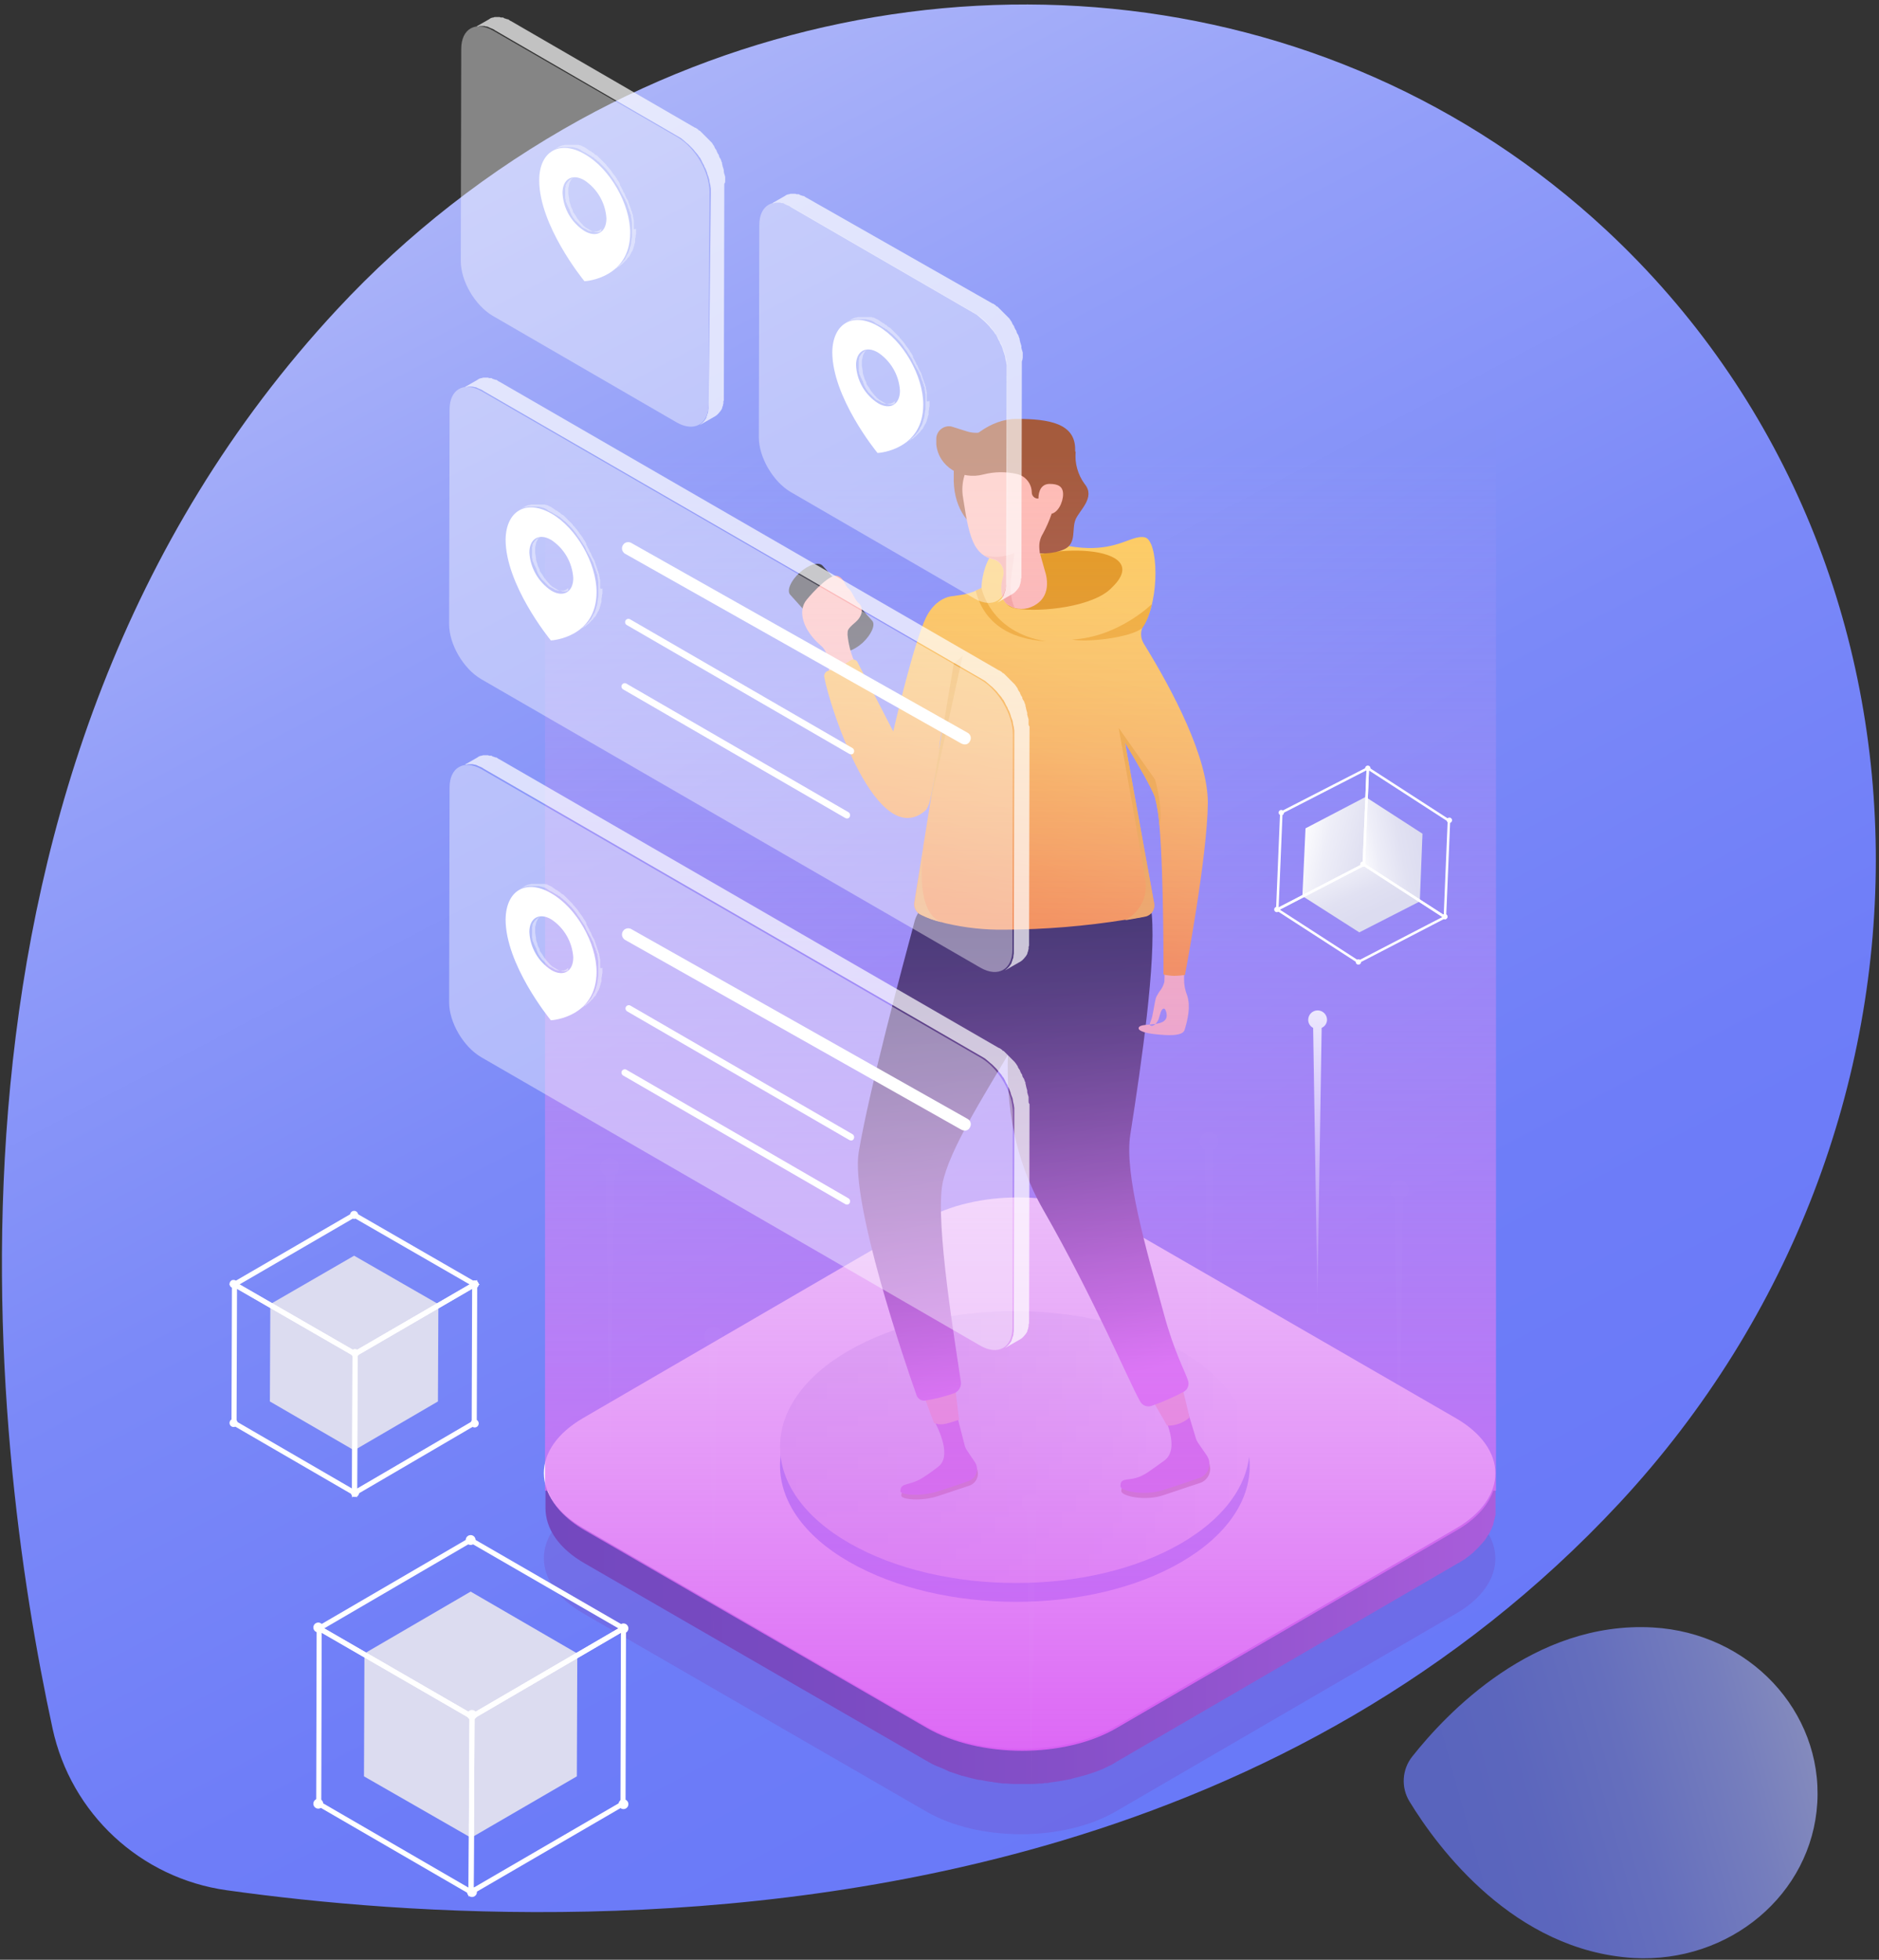 <svg width="211" height="220" viewBox="0 0 211 220" fill="none" xmlns="http://www.w3.org/2000/svg">
<rect x="0" y="0" width="211" height="220" fill="#333333" stroke="none"/>
<path fill-rule="evenodd" clip-rule="evenodd" d="M5.899 194.028C7.962 203.597 15.782 210.857 25.475 212.202C45.604 215.021 82.39 217.589 118.975 206.714C141.318 200.069 163.561 188.39 181.879 168.705C220.829 126.769 220.124 62.834 180.369 25.831C148.917 -3.418 102.419 -7.043 65.129 13.447C54.966 19.051 45.759 26.237 37.854 34.737C-10.456 86.696 -1.046 161.959 5.899 194.028Z" fill="url(#paint0_linear)"/>
<path opacity="0.7" fill-rule="evenodd" clip-rule="evenodd" d="M185.603 182.701C172.217 181.946 162.404 192.367 158.579 197.2C157.432 198.648 157.311 200.659 158.277 202.234C161.498 207.52 170.053 218.999 183.439 219.804C194.208 220.408 203.468 212.655 204.071 202.385C204.675 192.115 196.422 183.305 185.603 182.701Z" fill="url(#paint1_linear)"/>
<g opacity="0.3">
<path fill-rule="evenodd" clip-rule="evenodd" d="M163.46 168.756C169.399 172.18 169.399 177.717 163.511 181.141L125.316 203.342C119.428 206.765 109.866 206.765 103.979 203.342L65.532 181.141C59.594 177.717 59.594 172.18 65.481 168.756L103.677 146.555C109.564 143.131 119.126 143.131 125.014 146.555L163.46 168.756Z" fill="#7649C1"/>
</g>
<path fill-rule="evenodd" clip-rule="evenodd" d="M167.939 165.685V165.886C167.907 166.021 167.874 166.155 167.84 166.289C167.84 166.34 167.79 166.44 167.79 166.491C167.79 166.541 167.74 166.642 167.74 166.692C167.74 166.742 167.689 166.843 167.689 166.893C167.689 166.944 167.639 167.044 167.639 167.095C167.639 167.145 167.589 167.246 167.589 167.296C167.589 167.346 167.538 167.447 167.488 167.548C167.438 167.648 167.438 167.699 167.387 167.749C167.337 167.799 167.287 167.9 167.287 167.951C167.287 168.001 167.236 168.051 167.186 168.152C167.147 168.242 167.096 168.327 167.035 168.404C166.985 168.454 166.985 168.504 166.934 168.555C166.884 168.605 166.783 168.756 166.733 168.857C166.683 168.957 166.683 168.957 166.632 169.008C166.513 169.171 166.378 169.323 166.23 169.461C166.18 169.511 166.18 169.562 166.129 169.562C166.025 169.691 165.907 169.809 165.777 169.914L165.626 170.065L165.425 170.266C165.374 170.317 165.274 170.367 165.223 170.417C165.128 170.469 165.043 170.537 164.972 170.619C164.921 170.669 164.821 170.719 164.771 170.77C164.675 170.821 164.59 170.889 164.519 170.971C164.418 171.021 164.368 171.072 164.267 171.122C164.177 171.161 164.092 171.212 164.016 171.273C163.915 171.324 163.764 171.424 163.663 171.475L125.468 193.676C125.116 193.877 124.814 194.028 124.462 194.23C124.371 194.269 124.287 194.319 124.21 194.381C123.901 194.536 123.581 194.671 123.254 194.783C123.204 194.783 123.153 194.834 123.103 194.834C122.744 194.981 122.374 195.099 121.996 195.186C121.751 195.277 121.498 195.344 121.241 195.388L120.637 195.539C120.348 195.587 120.062 195.655 119.782 195.74C119.585 195.798 119.382 195.832 119.178 195.841C119.077 195.841 119.027 195.891 118.926 195.891L117.869 196.042C117.769 196.042 117.668 196.092 117.567 196.092C117.366 196.092 117.165 196.143 116.964 196.143C116.63 196.185 116.293 196.201 115.957 196.193H113.793C113.541 196.201 113.288 196.185 113.038 196.143C112.787 196.143 112.585 196.092 112.334 196.092C112.08 196.084 111.827 196.05 111.579 195.992C111.378 195.941 111.126 195.941 110.925 195.891L110.12 195.74L109.516 195.589C109.193 195.523 108.873 195.438 108.56 195.337L107.956 195.186C107.855 195.136 107.754 195.136 107.654 195.086L106.748 194.783C106.647 194.733 106.547 194.733 106.496 194.683C106.219 194.587 105.95 194.469 105.691 194.33C105.54 194.28 105.44 194.23 105.289 194.179C104.886 193.978 104.534 193.827 104.181 193.626L65.735 171.424C64.88 170.932 64.086 170.34 63.369 169.662C63.121 169.423 62.886 169.171 62.665 168.907C62.363 168.504 62.111 168.102 61.86 167.699C61.465 166.918 61.258 166.056 61.256 165.182V165.182V169.31C61.256 171.575 62.715 173.841 65.735 175.552L104.181 197.754C104.535 197.968 104.905 198.153 105.289 198.307C105.44 198.358 105.54 198.408 105.691 198.459C105.842 198.509 106.144 198.66 106.345 198.761C106.384 198.766 106.419 198.784 106.446 198.811C106.547 198.861 106.597 198.861 106.698 198.912L107.603 199.214C107.704 199.264 107.805 199.264 107.905 199.314C108.006 199.365 108.056 199.365 108.107 199.365C108.258 199.415 108.358 199.415 108.509 199.465C108.811 199.566 109.113 199.616 109.465 199.717C109.566 199.717 109.616 199.767 109.717 199.767C109.83 199.809 109.95 199.826 110.069 199.818L110.874 199.969C110.975 199.969 111.076 200.019 111.176 200.019C111.296 200.011 111.416 200.028 111.529 200.069C111.78 200.12 112.032 200.12 112.284 200.17C112.384 200.17 112.535 200.221 112.636 200.221H112.988C113.24 200.221 113.491 200.271 113.743 200.271H115.907C116.259 200.271 116.561 200.221 116.913 200.221C117.049 200.229 117.186 200.212 117.316 200.17H117.517C117.62 200.178 117.724 200.161 117.819 200.12L118.876 199.969C118.976 199.969 119.027 199.918 119.127 199.918H119.228C119.379 199.868 119.53 199.868 119.731 199.818C120.022 199.775 120.308 199.707 120.587 199.616L121.191 199.465C121.442 199.415 121.694 199.314 121.946 199.264C121.996 199.264 122.046 199.214 122.097 199.214L123.002 198.912C123.053 198.912 123.103 198.861 123.153 198.861C123.506 198.71 123.808 198.61 124.109 198.459L124.411 198.307C124.763 198.153 125.099 197.968 125.418 197.754L163.613 175.552C163.663 175.502 163.714 175.502 163.814 175.452C163.915 175.401 163.915 175.401 163.965 175.351C164.056 175.312 164.14 175.261 164.217 175.2C164.318 175.15 164.368 175.099 164.469 175.049C164.564 174.998 164.649 174.929 164.72 174.848C164.796 174.81 164.864 174.759 164.922 174.697C165.017 174.645 165.102 174.577 165.173 174.495C165.223 174.445 165.324 174.394 165.374 174.344L165.576 174.143L165.676 174.042C165.704 174.042 165.727 174.02 165.727 173.992C165.856 173.887 165.974 173.769 166.079 173.639C166.129 173.589 166.129 173.539 166.18 173.539C166.331 173.388 166.431 173.237 166.582 173.086V173.086L166.683 172.985C166.733 172.884 166.834 172.783 166.884 172.683C166.934 172.582 166.934 172.582 166.985 172.532C167.024 172.441 167.074 172.357 167.136 172.28L167.186 172.23C167.186 172.179 167.236 172.179 167.236 172.129C167.289 172.073 167.324 172.003 167.337 171.928C167.387 171.877 167.387 171.777 167.438 171.726C167.488 171.676 167.488 171.575 167.538 171.475C167.589 171.374 167.589 171.424 167.589 171.374C167.589 171.324 167.589 171.324 167.639 171.273C167.679 171.214 167.697 171.143 167.689 171.072C167.689 171.021 167.74 170.921 167.74 170.87C167.74 170.82 167.79 170.719 167.79 170.669C167.79 170.619 167.79 170.568 167.84 170.568V170.468C167.874 170.334 167.907 170.199 167.941 170.065V165.685L167.939 165.685Z" fill="url(#paint2_linear)"/>
<path fill-rule="evenodd" clip-rule="evenodd" d="M163.46 159.191C169.399 162.614 169.399 168.152 163.511 171.575L125.316 193.777C119.428 197.2 109.866 197.2 103.979 193.777L65.532 171.575C59.594 168.152 59.594 162.614 65.481 159.191L103.677 136.989C109.564 133.566 119.126 133.566 125.014 136.989L163.46 159.191Z" fill="white"/>
<path fill-rule="evenodd" clip-rule="evenodd" d="M132.567 153.753C142.883 159.694 142.934 169.36 132.668 175.35C122.402 181.341 105.745 181.291 95.378 175.35C85.012 169.41 85.012 159.694 95.278 153.753C105.544 147.813 122.246 147.813 132.567 153.753Z" fill="url(#paint3_linear)"/>
<path fill-rule="evenodd" clip-rule="evenodd" d="M132.567 151.639C142.883 157.579 142.934 167.245 132.668 173.236C122.402 179.227 105.745 179.177 95.378 173.236C85.012 167.296 85.012 157.579 95.278 151.639C105.544 145.698 122.246 145.698 132.567 151.639Z" fill="url(#paint4_linear)"/>
<path fill-rule="evenodd" clip-rule="evenodd" d="M96.883 72.147V72.147C95.877 73.053 94.769 73.406 94.317 72.953L88.731 66.76C88.328 66.307 88.781 65.2 89.787 64.294V64.294C90.794 63.388 91.901 63.035 92.354 63.488L97.94 69.68C98.347 70.133 97.844 71.241 96.883 72.147Z" fill="#373C41"/>
<path fill-rule="evenodd" clip-rule="evenodd" d="M93.159 76.426C93.008 75.571 93.31 73.406 92.203 72.5C90.24 70.838 89.485 68.623 90.593 67.314C91.297 66.459 93.209 64.394 94.014 64.646C94.82 64.898 94.82 65.703 95.272 66.056C95.725 66.408 95.977 67.365 96.43 67.717C96.883 68.07 97.034 69.026 96.027 69.882C95.021 70.738 95.222 70.788 95.172 71.241C95.262 72.228 95.499 73.195 95.876 74.111C96.169 74.637 96.341 75.222 96.38 75.822C96.334 76.779 93.562 78.536 93.159 76.426Z" fill="#FFBDB4"/>
<path fill-rule="evenodd" clip-rule="evenodd" d="M109.313 164.275C106.908 165.912 104.179 167.011 101.312 167.497C101.243 167.62 101.208 167.759 101.211 167.9C101.211 168.353 103.526 168.555 105.338 167.95C107.149 167.346 108.81 166.793 108.81 166.793C109.242 166.659 109.585 166.328 109.734 165.901C109.883 165.474 109.82 165.001 109.565 164.628L109.313 164.275Z" fill="#B58281"/>
<path fill-rule="evenodd" clip-rule="evenodd" d="M107.149 157.68L108.357 162.362C108.42 162.539 108.505 162.708 108.609 162.865L109.464 164.124C109.719 164.497 109.782 164.97 109.633 165.397C109.484 165.824 109.141 166.155 108.709 166.289C108.709 166.289 106.998 166.893 105.237 167.446C103.476 168 101.11 167.849 101.11 167.396C101.11 166.339 102.167 166.893 103.777 165.785C104.336 165.426 104.875 165.038 105.393 164.622C106.802 163.515 105.594 160.695 104.688 159.084C104.386 158.531 104.688 157.071 105.343 156.97L105.745 156.869C106.039 156.788 106.353 156.828 106.617 156.98C106.881 157.133 107.073 157.385 107.149 157.68V157.68Z" fill="#C564E0"/>
<path fill-rule="evenodd" clip-rule="evenodd" d="M135.33 163.52C133.226 165.303 130.587 166.33 127.832 166.439C126.624 166.842 125.919 166.439 125.919 167.396C125.919 167.95 128.587 168.554 130.65 167.849C132.713 167.144 134.726 166.49 134.726 166.49C135.224 166.329 135.619 165.946 135.796 165.453C135.973 164.961 135.913 164.414 135.632 163.973L135.33 163.52Z" fill="#B58281"/>
<path fill-rule="evenodd" clip-rule="evenodd" d="M132.864 156.774L134.273 161.405C134.326 161.602 134.411 161.789 134.525 161.959L135.531 163.419C135.821 163.859 135.886 164.409 135.708 164.904C135.53 165.399 135.128 165.782 134.625 165.936C134.625 165.936 132.612 166.641 130.549 167.295C128.486 167.95 125.819 167.396 125.819 166.842C125.819 165.584 126.976 166.591 128.889 165.282C129.543 164.829 130.197 164.375 130.801 163.922C132.462 162.613 131.002 159.341 129.996 157.478C129.824 157.163 129.811 156.786 129.959 156.46C130.108 156.133 130.401 155.895 130.751 155.817L131.254 155.716C131.975 155.636 132.651 156.08 132.864 156.774V156.774Z" fill="#C564E0"/>
<path fill-rule="evenodd" clip-rule="evenodd" d="M103.626 156.371C104.381 158.435 104.885 159.744 104.885 159.744C105.841 160.147 106.746 159.644 107.703 159.392C107.703 159.392 107.501 157.882 107.25 155.616C106.058 155.94 104.848 156.192 103.626 156.371H103.626Z" fill="#FFBDB4"/>
<path fill-rule="evenodd" clip-rule="evenodd" d="M129.493 157.328C130.499 159.04 131.053 160.047 131.053 160.047C131.975 160.069 132.872 159.746 133.569 159.14C133.569 159.14 133.317 157.932 132.814 155.969C131.742 156.504 130.632 156.958 129.493 157.328Z" fill="#FFBDB4"/>
<path fill-rule="evenodd" clip-rule="evenodd" d="M133.418 155.012C133.065 153.904 131.858 151.79 130.7 147.511C128.738 140.312 126.222 131.804 126.926 127.374C128.234 119.067 129.794 108.042 129.342 102.705C128.989 98.477 111.678 100.239 105.488 100.994C104.175 101.155 103.085 102.087 102.721 103.36C101.312 108.596 97.588 122.44 96.43 129.337C95.474 134.975 101.714 153.25 102.922 156.623C103.054 157.028 103.456 157.282 103.878 157.227C104.974 157.06 106.053 156.79 107.099 156.422C107.628 156.241 107.962 155.719 107.904 155.163C107.35 151.287 104.985 137.291 105.841 132.861C106.545 129.186 110.521 122.943 113.188 118.412C112.987 124.001 113.842 130.042 117.163 135.831C122.951 145.95 126.674 154.911 128.033 157.328C128.276 157.778 128.805 157.99 129.291 157.831C130.555 157.389 131.783 156.85 132.965 156.22C133.374 155.968 133.56 155.471 133.418 155.012Z" fill="url(#paint5_linear)"/>
<path fill-rule="evenodd" clip-rule="evenodd" d="M129.392 114.083C129.593 113.177 129.694 112.271 129.845 111.919C129.951 111.711 130.069 111.509 130.197 111.314C130.47 110.996 130.66 110.616 130.751 110.207L130.801 108.697C130.801 107.941 131.153 107.388 131.908 107.388V107.388C132.713 107.388 133.066 108.093 132.965 108.848V109.905C132.955 110.543 133.075 111.177 133.317 111.768C133.72 113.026 133.368 114.486 133.015 115.644C132.764 116.349 131.053 116.248 129.694 116.097C128.788 115.996 127.681 115.745 127.882 115.342C128.184 114.687 131.506 115.543 130.952 113.58C130.902 113.479 130.851 113.228 130.7 113.228C130.348 113.228 130.248 114.033 130.097 114.436C129.845 114.99 129.442 115.241 129.241 115.141C128.939 115.09 129.241 114.738 129.392 114.083Z" fill="#FAB9AF"/>
<path fill-rule="evenodd" clip-rule="evenodd" d="M128.436 70.133C128.036 70.781 128.036 71.599 128.436 72.247C131.757 77.634 135.632 85.035 135.632 90.119C135.582 96.211 133.066 109.451 133.066 109.451C132.666 109.511 132.262 109.544 131.858 109.552C131.451 109.54 131.047 109.489 130.65 109.401C130.65 109.401 130.7 98.527 130.197 92.636C130.12 91.567 129.951 90.506 129.694 89.465C129.342 88.458 127.983 86.092 126.322 83.323L129.593 101.346C129.664 101.68 129.597 102.029 129.408 102.313C129.219 102.597 128.923 102.793 128.587 102.856C128.141 102.968 127.612 103.052 127.002 103.149C126.786 103.183 126.559 103.219 126.322 103.259C121.862 103.973 117.353 104.343 112.836 104.366C110.618 104.4 108.404 104.163 106.243 103.662L106.243 103.662C106.042 103.611 105.841 103.561 105.69 103.511H105.64C104.874 103.325 104.131 103.055 103.425 102.705C102.876 102.468 102.563 101.884 102.67 101.295L103.677 95.103C103.674 94.967 103.691 94.832 103.727 94.701L105.036 86.545C104.951 87.013 104.877 87.461 104.808 87.881C104.549 89.448 104.355 90.628 103.878 91.025C98.494 95.556 93.21 79.597 92.555 75.973C92.518 75.687 92.686 75.414 92.958 75.318C93.856 75.076 94.706 74.684 95.474 74.16C95.613 74.049 95.797 74.013 95.968 74.063C96.138 74.113 96.273 74.243 96.33 74.412L100.305 82.115C100.305 82.115 102.57 72.247 103.979 69.328C104.734 67.767 105.992 66.961 107.099 66.911L108.357 66.71C109.007 66.56 109.633 66.323 110.219 66.005V65.904C110.219 65.904 110.32 58.554 117.566 60.719C122.518 62.198 124.956 61.303 126.597 60.7C127.357 60.421 127.947 60.205 128.537 60.316C130.097 60.618 130.248 67.364 128.436 70.133ZM105.438 84.229C105.518 83.279 105.669 82.337 105.891 81.41L105.438 84.229Z" fill="url(#paint6_linear)"/>
<path fill-rule="evenodd" clip-rule="evenodd" d="M113.188 63.74C113.188 63.74 111.326 67.868 114.094 68.321C116.861 68.774 122.85 68.12 124.863 65.955C129.996 61.021 116.761 60.77 113.188 63.74Z" fill="#E59B1A"/>
<path fill-rule="evenodd" clip-rule="evenodd" d="M120.787 50.701C120.671 51.991 121.028 53.28 121.793 54.325C123.051 55.836 121.239 57.245 120.787 58.303C120.334 59.36 120.887 60.87 119.679 61.575C118.472 62.28 115.1 62.481 114.546 61.222C113.993 59.964 116.967 49.996 120.787 50.701Z" fill="#A55A3C"/>
<path fill-rule="evenodd" clip-rule="evenodd" d="M107.099 53.419C106.898 60.215 113.238 61.524 116.912 61.524C120.586 61.524 120.736 53.369 120.736 50.449C120.736 47.529 117.818 47.025 114.144 47.025C111.225 47.025 108.508 49.291 107.351 51.456C107.165 52.093 107.08 52.755 107.099 53.419V53.419Z" fill="#A55A3C"/>
<path fill-rule="evenodd" clip-rule="evenodd" d="M117.113 59.908C116.811 60.389 116.67 60.953 116.71 61.519C116.71 61.721 116.761 61.922 116.761 62.073C116.761 62.124 116.811 62.174 116.811 62.224L117.465 64.54C117.918 66.654 116.912 67.812 115.452 68.265C114.957 68.391 114.438 68.391 113.943 68.265C113.678 68.179 113.424 68.06 113.188 67.913C112.433 67.41 112.383 66.352 112.483 65.446L112.634 64.792C112.766 64.371 112.716 63.914 112.496 63.531C112.276 63.149 111.907 62.876 111.477 62.778C111.135 62.706 110.811 62.569 110.521 62.375V62.375C109.414 61.67 108.961 60.311 108.558 58.348C108.407 57.593 108.306 56.787 108.155 55.931C107.998 55.076 108.05 54.195 108.306 53.364C109.112 50.998 111.678 49.689 113.993 49.689C115.693 49.57 117.253 50.631 117.767 52.256C117.987 52.927 118.139 53.619 118.22 54.32C118.262 54.57 118.279 54.823 118.27 55.075C118.27 55.378 118.321 55.68 118.321 55.982C118.315 56.578 118.23 57.17 118.069 57.744C117.809 58.49 117.49 59.214 117.113 59.908V59.908Z" fill="#FFBDB4"/>
<path fill-rule="evenodd" clip-rule="evenodd" d="M106.847 47.882L108.608 48.436C109.264 48.637 109.965 48.637 110.621 48.436L114.144 47.429C116.257 47.429 119.83 48.637 119.377 51.708L118.98 53.868C118.809 54.732 118.095 55.385 117.218 55.479V55.479C117.118 55.807 116.793 56.014 116.452 55.963C116.112 55.913 115.86 55.621 115.86 55.277V55.277C115.846 54.289 115.161 53.438 114.199 53.213C112.955 52.929 111.661 52.946 110.425 53.264C107.959 53.918 105.393 52.408 105.141 49.891V49.387C105.109 48.942 105.286 48.507 105.621 48.212C105.956 47.916 106.409 47.794 106.847 47.882V47.882Z" fill="#A55A3C"/>
<path fill-rule="evenodd" clip-rule="evenodd" d="M116.61 55.986C116.61 56.943 116.962 57.698 117.868 57.698C118.774 57.698 119.378 56.389 119.378 55.483C119.378 54.577 118.774 54.325 117.868 54.325C116.962 54.325 116.61 55.08 116.61 55.986Z" fill="#FFBDB4"/>
<path fill-rule="evenodd" clip-rule="evenodd" d="M107.099 74.513L104.432 90.421L108.105 73.606L107.099 74.513V74.513Z" fill="#F4B22F"/>
<path fill-rule="evenodd" clip-rule="evenodd" d="M110.219 66.005C110.219 66.005 111.124 70.989 117.465 71.996C113.188 71.744 110.42 69.781 109.564 66.307L110.219 66.005Z" fill="#F4B22F"/>
<path fill-rule="evenodd" clip-rule="evenodd" d="M129.341 67.817C129.341 67.817 125.567 71.543 120.384 71.794C122.044 72.147 126.875 71.593 128.234 70.536C128.989 69.63 129.341 67.817 129.341 67.817Z" fill="#F4B22F"/>
<path fill-rule="evenodd" clip-rule="evenodd" d="M130.197 92.687C130.129 91.616 129.96 90.554 129.694 89.515C129.342 88.508 127.983 86.142 126.322 83.373L129.593 101.396C129.664 101.73 129.597 102.079 129.408 102.363C129.218 102.648 128.922 102.843 128.587 102.906C128.033 103.007 127.278 103.158 126.322 103.309C128.042 102.434 128.968 100.519 128.587 98.627C128.033 95.204 125.618 81.712 125.618 81.712L129.694 87.501C129.694 87.401 130.7 91.076 130.197 92.687Z" fill="#F4B22F"/>
<path fill-rule="evenodd" clip-rule="evenodd" d="M105.689 103.511C104.924 103.326 104.181 103.056 103.475 102.705C102.935 102.459 102.626 101.882 102.72 101.296L103.727 95.103C103.475 96.715 102.876 102.403 105.689 103.511Z" fill="#F4B22F"/>
<path opacity="0.7" fill-rule="evenodd" clip-rule="evenodd" d="M113.948 68.22C113.683 68.133 113.43 68.015 113.193 67.868C112.438 67.364 112.388 66.307 112.488 65.401L112.639 64.746C112.771 64.325 112.721 63.868 112.501 63.486C112.282 63.104 111.912 62.83 111.482 62.733C111.141 62.66 110.816 62.524 110.526 62.33C111.645 62.637 112.836 62.548 113.898 62.078C113.842 63.432 112.987 66.357 113.948 68.22Z" fill="#F49E95"/>
<path fill-rule="evenodd" clip-rule="evenodd" d="M168.04 48.133H61.204V167.346H61.506C62.06 168.957 63.469 170.517 65.632 171.776L104.079 193.977C110.018 197.401 119.579 197.401 125.416 193.977L163.612 171.776C165.776 170.517 167.134 168.957 167.688 167.346H167.99V48.133H168.04Z" fill="url(#paint7_linear)"/>
<path opacity="0.7" fill-rule="evenodd" clip-rule="evenodd" d="M115.503 81.31V80.806C115.505 80.736 115.488 80.666 115.453 80.605V80.605C115.459 80.549 115.441 80.494 115.402 80.454C115.404 80.383 115.387 80.314 115.352 80.252V80.046C115.352 79.996 115.302 79.895 115.302 79.845C115.302 79.794 115.251 79.744 115.251 79.694V79.694V79.643C115.251 79.593 115.201 79.543 115.201 79.442C115.201 79.341 115.151 79.341 115.151 79.24V79.14C115.145 79.102 115.128 79.066 115.1 79.039C115.1 78.989 115.05 78.938 115.05 78.888C115.045 78.85 115.027 78.815 115 78.787V78.787V78.737C114.949 78.687 114.949 78.636 114.899 78.586C114.849 78.536 114.849 78.485 114.798 78.385V78.284C114.748 78.234 114.748 78.183 114.698 78.133C114.647 78.083 114.647 78.032 114.597 77.932C114.547 77.831 114.547 77.881 114.547 77.831V77.781C114.496 77.73 114.496 77.68 114.446 77.629C114.396 77.579 114.345 77.478 114.295 77.378V77.327C114.245 77.227 114.144 77.126 114.094 77.025V77.025C114.043 76.975 113.993 76.874 113.943 76.824L113.792 76.673V76.673L113.641 76.522L113.49 76.371V76.371L113.389 76.27L113.238 76.119L113.188 76.069L113.138 76.019L113.087 75.968L112.936 75.817L112.886 75.767L112.836 75.716L112.785 75.666C112.735 75.616 112.685 75.565 112.634 75.565C112.584 75.565 112.534 75.515 112.534 75.465V75.465C112.483 75.414 112.433 75.414 112.383 75.364C112.332 75.314 112.282 75.314 112.232 75.263H112.182L56.076 42.847C56.038 42.842 56.003 42.824 55.976 42.797C55.925 42.747 55.875 42.747 55.825 42.696C55.774 42.646 55.774 42.646 55.724 42.646H55.674C55.623 42.646 55.573 42.596 55.523 42.596C55.472 42.596 55.422 42.545 55.372 42.545V42.545C55.321 42.545 55.321 42.545 55.271 42.495C55.221 42.445 55.17 42.445 55.12 42.445H54.969C54.914 42.451 54.858 42.433 54.818 42.394H54.315C54.244 42.387 54.173 42.405 54.114 42.445H54.063C54.013 42.445 53.912 42.495 53.862 42.495V42.495C53.772 42.534 53.687 42.585 53.61 42.646L51.849 43.653C51.939 43.614 52.024 43.563 52.101 43.502C52.16 43.462 52.231 43.444 52.302 43.452H52.352C52.453 43.452 52.503 43.401 52.604 43.401H52.956C53.059 43.393 53.163 43.41 53.258 43.452H53.309C53.415 43.462 53.519 43.496 53.61 43.552V43.552C53.724 43.612 53.842 43.662 53.963 43.703V43.703C54.09 43.751 54.209 43.819 54.315 43.905L110.425 76.326C110.554 76.392 110.673 76.477 110.778 76.577V76.577C110.878 76.678 110.979 76.728 111.079 76.829L111.13 76.879C111.23 76.98 111.331 77.03 111.432 77.131L111.482 77.181L111.784 77.484V77.484C111.897 77.59 111.998 77.708 112.086 77.836V77.836C112.187 77.937 112.287 78.088 112.388 78.188V78.188C112.488 78.289 112.539 78.44 112.639 78.541C112.74 78.641 112.74 78.692 112.79 78.792C112.843 78.848 112.878 78.918 112.891 78.994C112.891 79.044 112.941 79.044 112.941 79.094C113 79.216 113.067 79.334 113.143 79.447V79.497C113.193 79.648 113.294 79.749 113.344 79.9V79.9C113.394 80.051 113.445 80.152 113.495 80.303V80.353C113.537 80.49 113.587 80.625 113.646 80.756V80.756C113.703 80.883 113.737 81.019 113.747 81.159V81.209C113.797 81.36 113.797 81.511 113.847 81.612V81.612C113.847 81.763 113.898 81.914 113.898 82.014V82.468L113.847 106.582V107.035C113.847 107.136 113.797 107.236 113.797 107.387V107.438C113.786 107.545 113.752 107.648 113.696 107.74V107.79C113.646 107.891 113.646 107.941 113.596 108.042V108.092C113.557 108.182 113.506 108.267 113.445 108.344C113.376 108.456 113.291 108.558 113.193 108.646L113.143 108.696C113.042 108.797 112.941 108.847 112.841 108.948L114.602 107.941C114.715 107.873 114.816 107.788 114.904 107.689L114.954 107.639C115.055 107.538 115.105 107.438 115.206 107.337V107.337C115.256 107.236 115.307 107.186 115.357 107.085V107.085V107.035C115.357 106.985 115.407 106.934 115.407 106.884C115.407 106.834 115.407 106.834 115.458 106.783V106.683C115.458 106.632 115.508 106.582 115.508 106.481V106.33C115.501 106.275 115.52 106.219 115.558 106.179V105.676V105.676L115.609 81.561C115.503 81.41 115.503 81.36 115.503 81.31Z" fill="white"/>
<g opacity="0.4">
<path fill-rule="evenodd" clip-rule="evenodd" d="M110.169 76.325C112.131 77.483 113.742 80.202 113.742 82.467L113.691 106.581C113.691 108.847 112.081 109.753 110.118 108.646L54.008 76.225C52.045 75.067 50.435 72.348 50.435 70.083L50.485 45.968C50.485 43.703 52.096 42.797 54.058 43.904L110.169 76.325Z" fill="white"/>
</g>
<path opacity="0.7" fill-rule="evenodd" clip-rule="evenodd" d="M115.503 123.698V123.195C115.505 123.124 115.488 123.055 115.453 122.993V122.993C115.459 122.938 115.441 122.883 115.402 122.842C115.404 122.772 115.387 122.702 115.352 122.641V122.44C115.352 122.389 115.302 122.289 115.302 122.238C115.302 122.188 115.251 122.138 115.251 122.087V122.087V122.037C115.251 121.987 115.201 121.936 115.201 121.836C115.201 121.735 115.151 121.735 115.151 121.634V121.534C115.145 121.495 115.128 121.46 115.1 121.433C115.1 121.382 115.05 121.332 115.05 121.282C115.045 121.244 115.027 121.208 115 121.181V121.181V121.131C114.949 121.08 114.949 121.03 114.899 120.98C114.849 120.929 114.849 120.879 114.798 120.778V120.678C114.748 120.627 114.748 120.577 114.698 120.527C114.647 120.476 114.647 120.426 114.597 120.325C114.547 120.225 114.547 120.275 114.547 120.225V120.174C114.496 120.124 114.496 120.074 114.446 120.023C114.396 119.973 114.345 119.872 114.295 119.771V119.721C114.245 119.62 114.144 119.52 114.094 119.419V119.419C114.043 119.369 113.993 119.268 113.943 119.218L113.792 119.067V119.067L113.641 118.916L113.49 118.765V118.765L113.389 118.664L113.238 118.513L113.188 118.463L113.138 118.412L113.087 118.362L112.936 118.211L112.886 118.161L112.836 118.11L112.785 118.06C112.735 118.009 112.685 117.959 112.634 117.959C112.584 117.959 112.534 117.909 112.534 117.858V117.858C112.483 117.808 112.433 117.808 112.383 117.758C112.332 117.707 112.282 117.707 112.232 117.657H112.182L56.076 85.236C56.038 85.231 56.003 85.213 55.976 85.186C55.925 85.135 55.875 85.135 55.825 85.085C55.774 85.035 55.774 85.035 55.724 85.035H55.674C55.623 85.035 55.573 84.984 55.523 84.984C55.472 84.984 55.422 84.934 55.372 84.934V84.934C55.321 84.934 55.321 84.934 55.271 84.884C55.221 84.833 55.17 84.833 55.12 84.833H54.969C54.914 84.84 54.858 84.822 54.818 84.783H54.315C54.244 84.775 54.173 84.793 54.114 84.833H54.063C54.013 84.833 53.912 84.884 53.862 84.884V84.884C53.772 84.922 53.687 84.973 53.61 85.035L51.849 86.041C51.939 86.003 52.024 85.952 52.101 85.891C52.16 85.85 52.231 85.833 52.302 85.84H52.352C52.453 85.84 52.503 85.79 52.604 85.79H52.956C53.059 85.782 53.163 85.799 53.258 85.84H53.309C53.415 85.851 53.519 85.885 53.61 85.941V85.941C53.724 86 53.842 86.051 53.963 86.092V86.092C54.09 86.14 54.209 86.208 54.315 86.293L110.425 118.714C110.554 118.781 110.673 118.866 110.778 118.966V118.966C110.878 119.067 110.979 119.117 111.079 119.218L111.13 119.268C111.23 119.369 111.331 119.419 111.432 119.52L111.482 119.57L111.784 119.872V119.872C111.897 119.979 111.998 120.097 112.086 120.225V120.225C112.187 120.325 112.287 120.476 112.388 120.577V120.577C112.488 120.678 112.539 120.829 112.639 120.929C112.74 121.03 112.74 121.08 112.79 121.181C112.843 121.237 112.878 121.307 112.891 121.382C112.891 121.433 112.941 121.433 112.941 121.483C113 121.605 113.067 121.723 113.143 121.836V121.886C113.193 122.037 113.294 122.138 113.344 122.289V122.289C113.394 122.44 113.445 122.54 113.495 122.691V122.742C113.537 122.879 113.587 123.014 113.646 123.144V123.144C113.703 123.272 113.737 123.408 113.747 123.547V123.598C113.797 123.749 113.797 123.9 113.847 124V124C113.847 124.151 113.898 124.302 113.898 124.403V124.856L113.847 148.971V149.424C113.847 149.524 113.797 149.625 113.797 149.776V149.826C113.786 149.933 113.752 150.037 113.696 150.128V150.179C113.646 150.28 113.646 150.33 113.596 150.431V150.481C113.557 150.571 113.506 150.656 113.445 150.733C113.376 150.845 113.291 150.947 113.193 151.035L113.143 151.085C113.042 151.186 112.941 151.236 112.841 151.337L114.602 150.33C114.715 150.261 114.816 150.177 114.904 150.078L114.954 150.028C115.055 149.927 115.105 149.826 115.206 149.726V149.726C115.256 149.625 115.307 149.575 115.357 149.474V149.474V149.424C115.357 149.373 115.407 149.323 115.407 149.273C115.407 149.222 115.407 149.222 115.458 149.172V149.071C115.458 149.021 115.508 148.971 115.508 148.87V148.719C115.501 148.664 115.52 148.608 115.558 148.568V148.064V148.064L115.609 123.95C115.503 123.799 115.503 123.749 115.503 123.698Z" fill="white"/>
<g opacity="0.4">
<path fill-rule="evenodd" clip-rule="evenodd" d="M110.169 118.765C112.131 119.922 113.742 122.641 113.742 124.906L113.691 149.021C113.691 151.286 112.081 152.193 110.118 151.085L54.008 118.664C52.045 117.506 50.435 114.787 50.435 112.522L50.485 88.408C50.485 86.142 52.096 85.236 54.058 86.344L110.169 118.765Z" fill="white"/>
</g>
<path fill-rule="evenodd" clip-rule="evenodd" d="M64.828 185.62L64.777 199.414L52.901 206.311V192.567L64.828 185.62V185.62Z" fill="url(#paint8_linear)"/>
<path fill-rule="evenodd" clip-rule="evenodd" d="M52.901 192.567V206.311L40.873 199.414L40.924 185.62L52.901 192.567V192.567Z" fill="url(#paint9_linear)"/>
<path fill-rule="evenodd" clip-rule="evenodd" d="M64.827 185.62L52.901 192.568L40.924 185.62L52.85 178.673L64.827 185.62V185.62Z" fill="url(#paint10_linear)"/>
<path fill-rule="evenodd" clip-rule="evenodd" d="M70.011 182.802L69.96 202.486L52.901 212.404L53.002 192.719L70.011 182.802V182.802Z" stroke="white" stroke-width="0.57"/>
<path fill-rule="evenodd" clip-rule="evenodd" d="M53.002 192.719L52.901 212.404L35.791 202.486L35.841 182.802L53.002 192.719V192.719Z" stroke="white" stroke-width="0.57"/>
<path fill-rule="evenodd" clip-rule="evenodd" d="M70.011 182.801L53.002 192.719L35.841 182.801L52.85 172.884L70.011 182.801V182.801Z" stroke="white" stroke-width="0.57"/>
<path fill-rule="evenodd" clip-rule="evenodd" d="M35.741 183.255C36.046 183.255 36.294 183.007 36.294 182.701C36.294 182.395 36.046 182.147 35.741 182.147C35.435 182.147 35.187 182.395 35.187 182.701C35.187 183.007 35.435 183.255 35.741 183.255Z" fill="white"/>
<path fill-rule="evenodd" clip-rule="evenodd" d="M52.85 173.438C53.156 173.438 53.404 173.19 53.404 172.884C53.404 172.578 53.156 172.33 52.85 172.33C52.545 172.33 52.297 172.578 52.297 172.884C52.297 173.19 52.545 173.438 52.85 173.438Z" fill="white"/>
<path fill-rule="evenodd" clip-rule="evenodd" d="M53.001 193.071C53.307 193.071 53.555 192.823 53.555 192.518C53.555 192.212 53.307 191.964 53.001 191.964C52.696 191.964 52.448 192.212 52.448 192.518C52.448 192.823 52.696 193.071 53.001 193.071Z" fill="white"/>
<path fill-rule="evenodd" clip-rule="evenodd" d="M53.001 212.957C53.307 212.957 53.555 212.709 53.555 212.403C53.555 212.098 53.307 211.85 53.001 211.85C52.696 211.85 52.448 212.098 52.448 212.403C52.448 212.709 52.696 212.957 53.001 212.957Z" fill="white"/>
<path fill-rule="evenodd" clip-rule="evenodd" d="M70.011 183.356C70.316 183.356 70.564 183.108 70.564 182.802C70.564 182.496 70.316 182.248 70.011 182.248C69.705 182.248 69.457 182.496 69.457 182.802C69.457 183.108 69.705 183.356 70.011 183.356Z" fill="white"/>
<path fill-rule="evenodd" clip-rule="evenodd" d="M35.741 203.039C36.046 203.039 36.294 202.791 36.294 202.485C36.294 202.18 36.046 201.932 35.741 201.932C35.435 201.932 35.187 202.18 35.187 202.485C35.187 202.791 35.435 203.039 35.741 203.039Z" fill="white"/>
<path fill-rule="evenodd" clip-rule="evenodd" d="M70.011 203.09C70.316 203.09 70.564 202.842 70.564 202.536C70.564 202.23 70.316 201.982 70.011 201.982C69.705 201.982 69.457 202.23 69.457 202.536C69.457 202.842 69.705 203.09 70.011 203.09Z" fill="white"/>
<path fill-rule="evenodd" clip-rule="evenodd" d="M153.345 89.465L159.736 93.593L159.434 101.195L153.043 97.067L153.345 89.465V89.465Z" fill="url(#paint11_linear)"/>
<path fill-rule="evenodd" clip-rule="evenodd" d="M153.044 97.066L159.435 101.195L152.641 104.668L146.25 100.59L153.044 97.066V97.066Z" fill="url(#paint12_linear)"/>
<path fill-rule="evenodd" clip-rule="evenodd" d="M153.346 89.465L153.044 97.067L146.25 100.591L146.602 92.989L153.346 89.465V89.465Z" fill="url(#paint13_linear)"/>
<path fill-rule="evenodd" clip-rule="evenodd" d="M153.597 86.243L162.706 92.133L162.253 102.957L153.145 97.067L153.597 86.243V86.243Z" stroke="white" stroke-width="0.28"/>
<path fill-rule="evenodd" clip-rule="evenodd" d="M153.144 97.067L162.253 102.958L152.541 107.992L143.432 102.102L153.144 97.067V97.067Z" stroke="white" stroke-width="0.28"/>
<path fill-rule="evenodd" clip-rule="evenodd" d="M153.597 86.243L153.145 97.067L143.432 102.101L143.885 91.227L153.597 86.243V86.243Z" stroke="white" stroke-width="0.28"/>
<path fill-rule="evenodd" clip-rule="evenodd" d="M143.382 102.403C143.548 102.403 143.683 102.268 143.683 102.101C143.683 101.934 143.548 101.799 143.382 101.799C143.215 101.799 143.08 101.934 143.08 102.101C143.08 102.268 143.215 102.403 143.382 102.403Z" fill="white"/>
<path fill-rule="evenodd" clip-rule="evenodd" d="M143.885 91.529C144.052 91.529 144.187 91.394 144.187 91.227C144.187 91.06 144.052 90.925 143.885 90.925C143.718 90.925 143.583 91.06 143.583 91.227C143.583 91.394 143.718 91.529 143.885 91.529Z" fill="white"/>
<path fill-rule="evenodd" clip-rule="evenodd" d="M153.044 97.319C153.21 97.319 153.346 97.184 153.346 97.017C153.346 96.85 153.21 96.715 153.044 96.715C152.877 96.715 152.742 96.85 152.742 97.017C152.742 97.184 152.877 97.319 153.044 97.319Z" fill="white"/>
<path fill-rule="evenodd" clip-rule="evenodd" d="M162.253 103.209C162.419 103.209 162.555 103.073 162.555 102.907C162.555 102.74 162.419 102.604 162.253 102.604C162.086 102.604 161.951 102.74 161.951 102.907C161.951 103.073 162.086 103.209 162.253 103.209Z" fill="white"/>
<path fill-rule="evenodd" clip-rule="evenodd" d="M153.597 86.546C153.764 86.546 153.899 86.41 153.899 86.243C153.899 86.077 153.764 85.941 153.597 85.941C153.431 85.941 153.295 86.077 153.295 86.243C153.295 86.41 153.431 86.546 153.597 86.546Z" fill="white"/>
<path fill-rule="evenodd" clip-rule="evenodd" d="M152.541 108.294C152.707 108.294 152.843 108.158 152.843 107.992C152.843 107.825 152.707 107.689 152.541 107.689C152.374 107.689 152.239 107.825 152.239 107.992C152.239 108.158 152.374 108.294 152.541 108.294Z" fill="white"/>
<path fill-rule="evenodd" clip-rule="evenodd" d="M162.756 92.385C162.923 92.385 163.058 92.25 163.058 92.083C163.058 91.916 162.923 91.781 162.756 91.781C162.589 91.781 162.454 91.916 162.454 92.083C162.454 92.25 162.589 92.385 162.756 92.385Z" fill="white"/>
<path fill-rule="evenodd" clip-rule="evenodd" d="M49.227 146.403L49.177 157.328L39.767 162.815L39.817 151.891L49.227 146.403V146.403Z" fill="url(#paint14_linear)"/>
<path fill-rule="evenodd" clip-rule="evenodd" d="M39.817 151.891L39.766 162.815L30.306 157.328L30.356 146.403L39.817 151.891V151.891Z" fill="url(#paint15_linear)"/>
<path fill-rule="evenodd" clip-rule="evenodd" d="M49.227 146.403L39.817 151.89L30.356 146.403L39.766 140.966L49.227 146.403V146.403Z" fill="url(#paint16_linear)"/>
<path fill-rule="evenodd" clip-rule="evenodd" d="M53.303 144.188L53.253 159.745L39.817 167.598L39.867 151.992L53.303 144.188V144.188Z" stroke="white" stroke-width="0.57"/>
<path fill-rule="evenodd" clip-rule="evenodd" d="M39.867 151.992L39.817 167.598L26.28 159.745L26.33 144.188L39.867 151.992V151.992Z" stroke="white" stroke-width="0.57"/>
<path fill-rule="evenodd" clip-rule="evenodd" d="M53.303 144.188L39.867 151.991L26.33 144.188L39.766 136.385L53.303 144.188V144.188Z" stroke="white" stroke-width="0.57"/>
<path fill-rule="evenodd" clip-rule="evenodd" d="M26.229 144.591C26.479 144.591 26.682 144.388 26.682 144.138C26.682 143.887 26.479 143.685 26.229 143.685C25.979 143.685 25.776 143.887 25.776 144.138C25.776 144.388 25.979 144.591 26.229 144.591Z" fill="white"/>
<path fill-rule="evenodd" clip-rule="evenodd" d="M39.766 136.838C40.017 136.838 40.219 136.635 40.219 136.385C40.219 136.134 40.017 135.932 39.766 135.932C39.516 135.932 39.313 136.134 39.313 136.385C39.313 136.635 39.516 136.838 39.766 136.838Z" fill="white"/>
<path fill-rule="evenodd" clip-rule="evenodd" d="M39.867 152.344C40.117 152.344 40.32 152.141 40.32 151.891C40.32 151.64 40.117 151.438 39.867 151.438C39.617 151.438 39.414 151.64 39.414 151.891C39.414 152.141 39.617 152.344 39.867 152.344Z" fill="white"/>
<path fill-rule="evenodd" clip-rule="evenodd" d="M39.867 168.051C40.117 168.051 40.32 167.848 40.32 167.598C40.32 167.347 40.117 167.145 39.867 167.145C39.617 167.145 39.414 167.347 39.414 167.598C39.414 167.848 39.617 168.051 39.867 168.051Z" fill="white"/>
<path fill-rule="evenodd" clip-rule="evenodd" d="M53.303 144.642C53.554 144.642 53.756 144.439 53.756 144.188C53.756 143.938 53.554 143.735 53.303 143.735C53.053 143.735 52.851 143.938 52.851 144.188C52.851 144.439 53.053 144.642 53.303 144.642Z" fill="white"/>
<path fill-rule="evenodd" clip-rule="evenodd" d="M26.229 160.197C26.479 160.197 26.682 159.994 26.682 159.744C26.682 159.494 26.479 159.291 26.229 159.291C25.979 159.291 25.776 159.494 25.776 159.744C25.776 159.994 25.979 160.197 26.229 160.197Z" fill="white"/>
<path fill-rule="evenodd" clip-rule="evenodd" d="M53.303 160.248C53.554 160.248 53.756 160.045 53.756 159.795C53.756 159.545 53.554 159.342 53.303 159.342C53.053 159.342 52.851 159.545 52.851 159.795C52.851 160.045 53.053 160.248 53.303 160.248Z" fill="white"/>
<g opacity="0.4">
<path fill-rule="evenodd" clip-rule="evenodd" d="M67.444 26.032V26.032C67.344 26.032 67.293 26.083 67.243 26.083H66.991C66.92 26.09 66.849 26.072 66.79 26.032V26.032C66.74 26.032 66.639 25.982 66.589 25.982V25.982C66.488 25.931 66.438 25.931 66.337 25.881V25.881C66.236 25.831 66.186 25.78 66.085 25.73C65.985 25.68 65.934 25.63 65.834 25.579V25.579C65.758 25.541 65.69 25.49 65.632 25.428V25.428C65.582 25.378 65.481 25.327 65.431 25.227V25.227L65.23 25.025V25.025C65.18 24.925 65.079 24.874 65.029 24.774V24.774C64.978 24.673 64.878 24.623 64.827 24.522V24.522C64.777 24.421 64.727 24.371 64.676 24.27C64.626 24.169 64.626 24.169 64.576 24.119C64.525 24.069 64.525 24.018 64.475 23.968C64.475 23.955 64.47 23.942 64.46 23.933C64.451 23.923 64.438 23.918 64.425 23.918C64.374 23.817 64.324 23.767 64.324 23.666V23.616L64.173 23.314V23.314C64.117 23.222 64.083 23.119 64.073 23.012V23.012C64.022 22.911 64.022 22.81 63.972 22.71V22.71C63.931 22.614 63.914 22.511 63.922 22.407V22.357C63.922 22.256 63.871 22.156 63.871 22.055V22.055C63.871 21.954 63.821 21.854 63.821 21.753V21.753V21.199V21.199C63.813 21.112 63.831 21.025 63.871 20.948V20.897C63.871 20.847 63.922 20.746 63.922 20.696V20.64C63.922 20.59 63.972 20.54 63.972 20.489V20.489C64.022 20.439 64.022 20.389 64.073 20.288V20.288C64.123 20.238 64.123 20.187 64.173 20.137C64.173 20.109 64.196 20.087 64.224 20.087L64.324 19.986C64.352 19.986 64.374 19.963 64.374 19.936C64.425 19.885 64.475 19.885 64.525 19.835L64.123 20.087C64.073 20.137 64.022 20.137 63.972 20.187C63.944 20.187 63.922 20.21 63.922 20.238L63.821 20.338L63.771 20.389C63.72 20.439 63.72 20.489 63.67 20.54V20.54C63.62 20.59 63.62 20.64 63.569 20.691V20.691C63.569 20.741 63.519 20.741 63.519 20.791V20.942C63.526 20.998 63.507 21.053 63.469 21.093V21.396V21.396V21.647V21.647V21.899V21.899V22.151V22.151V22.251C63.462 22.307 63.48 22.362 63.519 22.402V22.553C63.512 22.609 63.531 22.664 63.569 22.704C63.569 22.755 63.569 22.755 63.62 22.805V22.805C63.62 22.856 63.67 22.906 63.67 22.956C63.675 22.994 63.693 23.03 63.72 23.057V23.057C63.72 23.107 63.72 23.107 63.771 23.158C63.776 23.196 63.794 23.231 63.821 23.258C63.821 23.309 63.821 23.309 63.871 23.359V23.359C63.877 23.397 63.894 23.433 63.922 23.46C63.922 23.51 63.972 23.56 63.972 23.611V23.611V23.661C63.972 23.711 64.022 23.711 64.022 23.762C64.022 23.812 64.073 23.862 64.073 23.913C64.073 23.941 64.095 23.963 64.123 23.963V24.014C64.123 24.064 64.173 24.064 64.173 24.114C64.173 24.165 64.224 24.215 64.274 24.265V24.316C64.324 24.366 64.374 24.466 64.425 24.517V24.517C64.475 24.567 64.475 24.618 64.525 24.668C64.576 24.718 64.576 24.769 64.626 24.769V24.769L64.727 24.869L64.827 24.97V24.97L64.878 25.02L64.978 25.121L65.029 25.171V25.171L65.079 25.222L65.18 25.322L65.23 25.373V25.373L65.28 25.423L65.381 25.524C65.431 25.524 65.431 25.574 65.481 25.574V25.574C65.532 25.574 65.532 25.624 65.582 25.624C65.632 25.624 65.632 25.675 65.683 25.675V25.675C65.733 25.675 65.733 25.725 65.784 25.725C65.834 25.725 65.834 25.776 65.884 25.776C65.912 25.776 65.934 25.798 65.934 25.826V25.826C65.985 25.826 65.985 25.876 66.035 25.876C66.085 25.876 66.085 25.927 66.136 25.927H66.186C66.236 25.927 66.236 25.927 66.287 25.977H66.991C67.047 25.983 67.102 25.965 67.142 25.927V25.927C67.218 25.914 67.288 25.879 67.344 25.826L67.746 25.574C67.696 25.624 67.645 25.624 67.545 25.675C67.545 25.982 67.495 26.032 67.444 26.032Z" fill="white"/>
<path fill-rule="evenodd" clip-rule="evenodd" d="M71.173 25.63V25.63V24.824C71.181 24.737 71.163 24.65 71.123 24.572V24.572V24.522C71.13 24.451 71.112 24.38 71.072 24.321V24.165C71.072 24.114 71.072 24.064 71.022 24.064V24.014C71.022 23.963 71.022 23.963 70.972 23.913V23.812C70.972 23.762 70.972 23.762 70.921 23.711C70.871 23.661 70.921 23.661 70.871 23.611V23.56C70.871 23.51 70.821 23.46 70.821 23.409C70.821 23.359 70.821 23.359 70.77 23.309V23.258C70.72 23.158 70.72 23.107 70.67 23.007V23.007V22.956C70.619 22.856 70.619 22.805 70.569 22.705V22.654C70.569 22.604 70.569 22.604 70.519 22.553C70.513 22.515 70.496 22.48 70.468 22.453C70.468 22.402 70.468 22.402 70.418 22.352C70.368 22.302 70.368 22.302 70.368 22.252C70.368 22.238 70.362 22.225 70.353 22.216C70.344 22.206 70.331 22.201 70.317 22.201C70.317 22.151 70.267 22.1 70.267 22.05C70.267 22.022 70.245 22 70.217 22V21.949C70.166 21.849 70.166 21.798 70.116 21.698V21.698C70.116 21.67 70.094 21.647 70.066 21.647C70.016 21.597 70.016 21.547 69.965 21.446V21.396C69.915 21.345 69.915 21.295 69.865 21.245C69.859 21.206 69.841 21.171 69.814 21.144V21.144C69.764 20.993 69.663 20.892 69.613 20.741V20.64C69.514 20.445 69.396 20.259 69.261 20.087V20.036C69.261 20.009 69.238 19.986 69.21 19.986C69.059 19.734 68.858 19.533 68.707 19.281V19.281C68.657 19.231 68.606 19.13 68.556 19.08C68.556 19.052 68.534 19.029 68.506 19.029V19.029C68.456 18.929 68.355 18.878 68.305 18.778V18.778L68.254 18.727L68.103 18.576V18.526L68.003 18.425L67.902 18.325L67.852 18.274L67.751 18.174L67.65 18.073L67.6 18.023L67.499 17.922L67.449 17.872L67.399 17.821L67.298 17.721L67.248 17.67L67.197 17.62L67.097 17.519L67.046 17.469C66.996 17.469 66.996 17.419 66.946 17.419C66.895 17.419 66.895 17.368 66.845 17.368C66.817 17.368 66.795 17.346 66.795 17.318C66.745 17.267 66.694 17.267 66.694 17.217C66.694 17.167 66.644 17.167 66.594 17.167V17.167C66.543 17.116 66.442 17.066 66.392 17.016V17.016C66.337 16.963 66.267 16.928 66.191 16.915C66.163 16.915 66.141 16.892 66.141 16.865C66.09 16.814 66.04 16.814 65.99 16.764C65.962 16.764 65.939 16.741 65.939 16.714C65.889 16.714 65.889 16.663 65.839 16.663C65.811 16.663 65.788 16.641 65.788 16.613C65.738 16.613 65.738 16.563 65.688 16.563C65.66 16.563 65.637 16.54 65.637 16.512H65.587C65.537 16.462 65.436 16.462 65.386 16.412C65.335 16.361 65.235 16.361 65.184 16.311H65.084C65.034 16.311 65.034 16.311 64.983 16.261H63.524C63.437 16.253 63.349 16.27 63.272 16.311H63.222C63.166 16.304 63.111 16.323 63.071 16.361H63.021C62.97 16.361 62.97 16.361 62.92 16.412V16.412C62.87 16.412 62.819 16.462 62.769 16.462C62.741 16.462 62.719 16.485 62.719 16.512C62.668 16.563 62.568 16.563 62.517 16.613L62.115 16.865C62.165 16.814 62.215 16.814 62.316 16.764C62.344 16.764 62.366 16.741 62.366 16.714C62.417 16.714 62.467 16.663 62.517 16.663C62.568 16.663 62.568 16.613 62.618 16.613H62.668C62.724 16.62 62.779 16.601 62.819 16.563H62.87C62.97 16.563 63.021 16.512 63.121 16.512H64.279C64.334 16.506 64.389 16.524 64.43 16.563H64.53C64.581 16.563 64.631 16.613 64.681 16.613H64.731C64.891 16.659 65.044 16.727 65.184 16.814C65.212 16.814 65.235 16.837 65.235 16.865C65.285 16.915 65.335 16.915 65.386 16.965C65.436 17.016 65.436 17.016 65.486 17.016C65.542 17.069 65.612 17.104 65.688 17.116C65.788 17.167 65.839 17.217 65.939 17.267V17.267C66.04 17.318 66.09 17.368 66.191 17.419C66.292 17.469 66.241 17.469 66.292 17.469C66.342 17.469 66.392 17.519 66.442 17.57C66.493 17.62 66.493 17.62 66.543 17.62C66.594 17.62 66.644 17.67 66.694 17.721L66.795 17.821C66.845 17.872 66.895 17.872 66.946 17.922L67.046 18.023C67.097 18.073 67.147 18.123 67.197 18.123L67.298 18.224L67.449 18.375L67.55 18.476L67.701 18.627L67.801 18.727L67.952 18.878L68.003 18.929C68.053 19.029 68.153 19.08 68.204 19.18C68.204 19.208 68.226 19.231 68.254 19.231C68.305 19.281 68.355 19.382 68.405 19.432C68.456 19.483 68.556 19.634 68.606 19.734C68.657 19.835 68.808 19.986 68.908 20.137C68.908 20.187 68.959 20.187 68.959 20.238C69.059 20.439 69.21 20.59 69.311 20.791L69.361 20.842C69.448 20.965 69.516 21.101 69.563 21.245C69.601 21.285 69.62 21.34 69.613 21.396C69.663 21.446 69.663 21.496 69.713 21.547C69.764 21.597 69.764 21.698 69.814 21.748C69.814 21.776 69.837 21.798 69.865 21.798L70.016 22.1C70.016 22.114 70.021 22.127 70.03 22.136C70.04 22.145 70.052 22.151 70.066 22.151C70.116 22.201 70.116 22.302 70.166 22.352C70.217 22.402 70.217 22.402 70.217 22.453C70.217 22.503 70.267 22.604 70.317 22.654C70.368 22.705 70.317 22.705 70.368 22.755C70.418 22.805 70.418 22.956 70.468 23.007V23.057C70.519 23.158 70.519 23.258 70.569 23.359C70.619 23.46 70.569 23.409 70.619 23.46C70.67 23.51 70.67 23.611 70.67 23.661C70.67 23.711 70.67 23.711 70.72 23.762C70.77 23.812 70.77 23.913 70.77 23.963C70.77 24.014 70.77 24.014 70.821 24.064C70.871 24.114 70.871 24.215 70.871 24.265V24.366C70.871 24.467 70.921 24.517 70.921 24.618V24.668C70.921 24.769 70.972 24.869 70.972 24.97V26.43C70.98 26.566 70.963 26.703 70.921 26.833V26.883C70.921 26.984 70.871 27.084 70.871 27.185V27.286C70.871 27.387 70.821 27.437 70.821 27.538C70.827 27.593 70.809 27.648 70.77 27.689C70.77 27.739 70.72 27.789 70.72 27.89C70.72 27.991 70.67 27.991 70.67 28.041C70.67 28.091 70.619 28.142 70.619 28.192C70.619 28.242 70.569 28.343 70.519 28.444C70.468 28.544 70.468 28.544 70.418 28.595C70.368 28.645 70.368 28.645 70.368 28.695C70.368 28.746 70.317 28.796 70.267 28.897C70.217 28.997 70.217 28.947 70.217 28.997C70.217 29.048 70.166 29.098 70.116 29.148C70.066 29.199 70.066 29.249 70.016 29.249C69.965 29.249 69.965 29.35 69.915 29.4L69.814 29.501C69.764 29.551 69.764 29.602 69.713 29.602L69.613 29.702L69.512 29.803L69.412 29.904C69.361 29.954 69.311 29.954 69.261 30.004L69.16 30.105C69.11 30.155 69.059 30.155 69.009 30.206C68.959 30.256 68.959 30.256 68.908 30.256C68.858 30.256 68.808 30.306 68.757 30.357L68.707 30.407C68.606 30.457 68.556 30.508 68.456 30.558V30.558L68.858 30.306C68.959 30.256 69.009 30.206 69.11 30.155C69.21 30.105 69.16 30.105 69.21 30.105C69.261 30.105 69.311 30.055 69.361 30.004C69.412 29.954 69.412 29.954 69.462 29.954C69.512 29.954 69.563 29.904 69.613 29.853L69.713 29.753C69.764 29.702 69.814 29.702 69.865 29.652L69.965 29.551L70.066 29.451L70.166 29.35C70.217 29.299 70.217 29.249 70.267 29.249L70.368 29.148C70.418 29.098 70.418 29.048 70.468 28.997C70.519 28.947 70.519 28.897 70.569 28.897C70.619 28.897 70.619 28.796 70.67 28.796V28.796C70.67 28.746 70.72 28.746 70.72 28.695C70.72 28.645 70.77 28.595 70.821 28.494C70.871 28.393 70.871 28.444 70.871 28.393C70.871 28.343 70.921 28.343 70.921 28.293C70.921 28.265 70.944 28.242 70.972 28.242C71.022 28.192 71.022 28.091 71.072 27.991C71.123 27.89 71.123 27.94 71.123 27.89V27.84C71.123 27.789 71.173 27.739 71.173 27.689C71.173 27.638 71.223 27.588 71.223 27.538V27.487C71.255 27.385 71.289 27.286 71.323 27.185V26.883C71.319 26.796 71.336 26.71 71.373 26.631V26.581V26.581C71.365 26.478 71.382 26.374 71.423 26.279V25.675V25.675C71.173 25.78 71.173 25.73 71.173 25.63Z" fill="white"/>
</g>
<path fill-rule="evenodd" clip-rule="evenodd" d="M70.765 26.133C70.765 22.911 68.501 18.934 65.683 17.323C62.865 15.662 60.55 16.971 60.55 20.243C60.55 25.277 65.381 31.268 65.632 31.57C65.884 31.57 70.765 31.168 70.765 26.133ZM68.098 24.522C68.098 26.083 66.991 26.737 65.632 25.932C64.164 24.991 63.245 23.395 63.167 21.653C63.167 20.092 64.274 19.438 65.632 20.243C67.08 21.203 67.993 22.788 68.098 24.522Z" fill="white"/>
<path opacity="0.7" fill-rule="evenodd" clip-rule="evenodd" d="M114.849 40.129V39.626C114.851 39.555 114.833 39.485 114.798 39.424V39.424C114.805 39.369 114.786 39.313 114.748 39.273C114.75 39.203 114.733 39.133 114.698 39.072V38.87C114.698 38.82 114.647 38.719 114.647 38.669C114.647 38.619 114.597 38.568 114.597 38.518V38.518C114.597 38.468 114.547 38.417 114.547 38.317C114.547 38.216 114.496 38.216 114.496 38.115V38.014C114.496 37.964 114.446 37.964 114.446 37.914C114.446 37.864 114.396 37.813 114.396 37.763C114.396 37.712 114.345 37.662 114.345 37.612V37.612C114.295 37.561 114.295 37.511 114.245 37.461C114.194 37.41 114.194 37.31 114.144 37.259V37.159C114.094 37.108 114.094 37.058 114.043 37.008C113.993 36.957 113.993 36.907 113.943 36.806C113.892 36.706 113.892 36.756 113.892 36.706V36.655C113.842 36.605 113.842 36.555 113.792 36.504C113.742 36.454 113.691 36.353 113.641 36.252V36.202C113.591 36.102 113.49 36.001 113.44 35.9C113.389 35.799 113.339 35.749 113.289 35.699L113.138 35.548V35.548L112.987 35.397L112.836 35.246V35.246L112.785 35.195L112.685 35.095L112.534 34.944L112.483 34.893L112.433 34.843L112.383 34.792L112.232 34.642L112.181 34.591L112.131 34.541L112.081 34.49C112.031 34.44 111.98 34.39 111.93 34.39C111.88 34.39 111.829 34.34 111.829 34.289V34.289C111.779 34.239 111.729 34.239 111.678 34.188C111.628 34.138 111.578 34.138 111.527 34.088H111.477L90.593 22.207C90.555 22.201 90.519 22.184 90.492 22.156C90.442 22.106 90.392 22.106 90.341 22.056C90.291 22.005 90.291 22.005 90.241 22.005H90.19C90.14 22.005 90.09 21.955 90.039 21.955C89.989 21.955 89.939 21.905 89.888 21.905V21.905C89.838 21.905 89.838 21.905 89.788 21.854C89.737 21.804 89.687 21.804 89.637 21.804H89.486C89.43 21.811 89.375 21.792 89.335 21.754H88.832C88.761 21.746 88.689 21.764 88.63 21.804H88.58C88.53 21.804 88.429 21.854 88.379 21.854V21.854C88.288 21.893 88.204 21.944 88.127 22.005L86.366 23.012C86.456 22.973 86.541 22.922 86.617 22.861C86.676 22.821 86.748 22.803 86.819 22.811H86.869C86.97 22.811 87.02 22.761 87.121 22.761H87.473C87.576 22.753 87.68 22.77 87.775 22.811H87.825C87.932 22.821 88.035 22.856 88.127 22.912V22.912C88.24 22.971 88.358 23.021 88.479 23.063V23.063C88.607 23.11 88.726 23.178 88.832 23.264L109.514 35.241C109.643 35.307 109.762 35.392 109.867 35.492V35.492C109.967 35.593 110.068 35.643 110.169 35.744L110.219 35.794C110.32 35.895 110.42 35.945 110.521 36.046L110.571 36.096L110.873 36.398L110.923 36.449C111.036 36.555 111.137 36.673 111.225 36.801V36.801C111.326 36.902 111.427 37.053 111.527 37.154V37.154C111.628 37.254 111.678 37.405 111.779 37.506C111.88 37.607 111.88 37.657 111.93 37.758C111.983 37.813 112.018 37.883 112.031 37.959C112.031 38.01 112.081 38.01 112.081 38.06C112.14 38.182 112.207 38.3 112.282 38.412V38.463C112.332 38.614 112.433 38.714 112.483 38.865V38.865C112.534 39.016 112.584 39.117 112.634 39.268V39.318C112.676 39.456 112.727 39.59 112.785 39.721V39.772C112.842 39.899 112.876 40.035 112.886 40.174V40.225C112.936 40.376 112.936 40.527 112.987 40.627V40.627C112.987 40.778 113.037 40.929 113.037 41.03V41.483L112.987 65.296V65.749C112.987 65.849 112.936 65.95 112.936 66.101V66.151C112.926 66.258 112.892 66.362 112.836 66.453V66.504C112.785 66.604 112.785 66.655 112.735 66.755V66.806C112.696 66.896 112.645 66.981 112.584 67.058C112.516 67.17 112.431 67.272 112.332 67.36L112.282 67.41C112.181 67.511 112.081 67.561 111.98 67.662L113.741 66.655C113.854 66.586 113.956 66.501 114.043 66.403L114.094 66.353C114.194 66.252 114.245 66.151 114.345 66.051V66.051C114.396 65.95 114.446 65.9 114.496 65.799V65.799V65.749C114.496 65.698 114.547 65.648 114.547 65.598C114.547 65.547 114.547 65.547 114.597 65.497V65.396C114.597 65.346 114.647 65.296 114.647 65.195V65.044C114.641 64.989 114.659 64.933 114.698 64.893V64.389V64.389L114.748 40.577C114.811 40.436 114.845 40.283 114.849 40.129Z" fill="white"/>
<g opacity="0.4">
<path fill-rule="evenodd" clip-rule="evenodd" d="M109.514 35.195C111.477 36.353 113.087 39.072 113.087 41.337L113.037 65.15C113.037 67.415 111.427 68.321 109.464 67.214L88.786 55.232C86.824 54.074 85.213 51.355 85.213 49.09L85.264 25.278C85.264 23.012 86.874 22.106 88.837 23.214L109.514 35.195Z" fill="white"/>
</g>
<path opacity="0.7" fill-rule="evenodd" clip-rule="evenodd" d="M81.434 20.394V19.89C81.436 19.82 81.419 19.75 81.384 19.689V19.689C81.39 19.634 81.372 19.578 81.333 19.538C81.335 19.468 81.318 19.398 81.283 19.337V19.13C81.283 19.08 81.233 18.979 81.233 18.929C81.233 18.878 81.182 18.828 81.182 18.778V18.778C81.182 18.727 81.132 18.677 81.132 18.576C81.132 18.476 81.082 18.476 81.082 18.375V18.274C81.082 18.224 81.031 18.224 81.031 18.174C81.031 18.123 80.981 18.073 80.981 18.023C80.981 17.972 80.931 17.922 80.931 17.872V17.872C80.88 17.821 80.88 17.771 80.83 17.721C80.78 17.67 80.78 17.57 80.729 17.519V17.419C80.679 17.368 80.679 17.318 80.629 17.267C80.578 17.217 80.578 17.167 80.528 17.066C80.478 16.965 80.478 17.016 80.478 16.965V16.915C80.427 16.865 80.427 16.814 80.377 16.764C80.327 16.714 80.276 16.613 80.226 16.512V16.462C80.176 16.361 80.075 16.261 80.025 16.16C79.975 16.059 79.924 16.009 79.874 15.959L79.723 15.808V15.808L79.572 15.656L79.421 15.505V15.505L79.371 15.455L79.27 15.354L79.119 15.203L79.069 15.153L79.018 15.103L78.968 15.052L78.817 14.901L78.767 14.851L78.716 14.801L78.666 14.75C78.616 14.7 78.566 14.65 78.515 14.65C78.465 14.65 78.415 14.599 78.415 14.549V14.549C78.364 14.499 78.314 14.499 78.264 14.448C78.213 14.398 78.163 14.398 78.113 14.348H78.062L57.38 2.366C57.341 2.361 57.306 2.343 57.279 2.316C57.228 2.265 57.178 2.265 57.128 2.215C57.078 2.165 57.078 2.165 57.027 2.165H56.977C56.927 2.165 56.876 2.114 56.826 2.114C56.776 2.114 56.725 2.064 56.675 2.064V2.064C56.625 2.064 56.625 2.064 56.574 2.014C56.524 1.963 56.474 1.963 56.423 1.963H56.272C56.217 1.97 56.162 1.951 56.121 1.913H55.618C55.547 1.905 55.476 1.923 55.417 1.963H55.367C55.316 1.963 55.216 2.014 55.165 2.014V2.014C55.075 2.052 54.99 2.103 54.914 2.165L53.152 3.171C53.243 3.132 53.327 3.082 53.404 3.02C53.463 2.98 53.534 2.962 53.605 2.97H53.656C53.756 2.97 53.806 2.92 53.907 2.92H54.26C54.363 2.912 54.466 2.929 54.561 2.97H54.612C54.719 2.98 54.822 3.015 54.914 3.071V3.071C55.027 3.13 55.145 3.181 55.266 3.222V3.222C55.393 3.269 55.512 3.337 55.618 3.423L76.301 15.405C76.43 15.471 76.549 15.556 76.653 15.656V15.656C76.754 15.757 76.855 15.808 76.955 15.908L77.005 15.959C77.106 16.059 77.207 16.11 77.307 16.21L77.358 16.261L77.66 16.563L77.71 16.613C77.823 16.72 77.924 16.838 78.012 16.965V16.965C78.113 17.066 78.213 17.217 78.314 17.318V17.318C78.415 17.419 78.465 17.57 78.566 17.67C78.666 17.771 78.666 17.821 78.716 17.922C78.769 17.977 78.805 18.048 78.817 18.123C78.817 18.174 78.868 18.174 78.868 18.224C78.926 18.346 78.993 18.464 79.069 18.576V18.627C79.119 18.778 79.22 18.878 79.27 19.029V19.029C79.32 19.181 79.371 19.281 79.421 19.432V19.483C79.463 19.62 79.513 19.754 79.572 19.885V19.936C79.629 20.063 79.663 20.199 79.673 20.338V20.389C79.723 20.54 79.723 20.691 79.773 20.791V20.791C79.773 20.943 79.824 21.094 79.824 21.194V21.647L79.572 45.359V45.812C79.572 45.913 79.522 46.014 79.522 46.164V46.215C79.511 46.322 79.477 46.425 79.421 46.517V46.567C79.371 46.668 79.371 46.718 79.32 46.819V46.869C79.281 46.96 79.231 47.044 79.169 47.121C79.101 47.234 79.016 47.335 78.918 47.423L78.868 47.474C78.767 47.574 78.666 47.624 78.566 47.725L80.327 46.718C80.439 46.65 80.541 46.565 80.629 46.467L80.679 46.416C80.78 46.316 80.83 46.215 80.931 46.114V46.114C80.981 46.014 81.031 45.963 81.082 45.862V45.862V45.812C81.082 45.762 81.132 45.711 81.132 45.661C81.132 45.611 81.132 45.611 81.182 45.56V45.46C81.182 45.409 81.233 45.359 81.233 45.258V45.107C81.226 45.052 81.245 44.997 81.283 44.956V44.453V44.453L81.333 20.64C81.434 20.494 81.434 20.444 81.434 20.394Z" fill="white"/>
<g opacity="0.4">
<path fill-rule="evenodd" clip-rule="evenodd" d="M76.1 15.41C78.062 16.568 79.672 19.287 79.672 21.552L79.572 45.364C79.572 47.63 77.962 48.536 75.999 47.428L55.316 35.447C53.353 34.289 51.743 31.57 51.743 29.305L51.794 5.493C51.794 3.227 53.404 2.321 55.366 3.429L76.1 15.41Z" fill="white"/>
</g>
<g opacity="0.4">
<path fill-rule="evenodd" clip-rule="evenodd" d="M100.406 45.364V45.364C100.305 45.364 100.255 45.414 100.204 45.414H99.953C99.882 45.422 99.81 45.404 99.751 45.364V45.364C99.701 45.364 99.6 45.314 99.55 45.314V45.314C99.449 45.263 99.399 45.263 99.299 45.213V45.213C99.198 45.163 99.147 45.112 99.047 45.062C98.946 45.012 98.896 44.961 98.795 44.911V44.911C98.719 44.873 98.651 44.822 98.594 44.76V44.76C98.544 44.71 98.443 44.659 98.393 44.559V44.559L98.191 44.357V44.357C98.141 44.257 98.04 44.206 97.99 44.105V44.105C97.94 44.005 97.839 43.955 97.789 43.854V43.854C97.739 43.753 97.688 43.703 97.638 43.602C97.588 43.501 97.588 43.501 97.537 43.451C97.487 43.401 97.487 43.35 97.436 43.3C97.436 43.272 97.414 43.25 97.386 43.25C97.336 43.149 97.285 43.099 97.285 42.998V42.948L97.135 42.646V42.646C97.079 42.554 97.044 42.45 97.034 42.343V42.343C96.984 42.243 96.984 42.142 96.933 42.041V42.041C96.892 41.946 96.875 41.843 96.883 41.739V41.689C96.883 41.588 96.833 41.488 96.833 41.387V41.387C96.833 41.286 96.782 41.186 96.782 41.085V41.085V40.531V40.531C96.775 40.444 96.792 40.357 96.833 40.279V40.229C96.833 40.179 96.883 40.078 96.883 40.028V39.977C96.883 39.927 96.933 39.877 96.933 39.826V39.826C96.984 39.776 96.984 39.726 97.034 39.625V39.625C97.084 39.575 97.084 39.524 97.135 39.474C97.135 39.446 97.157 39.424 97.185 39.424L97.285 39.323C97.313 39.323 97.336 39.3 97.336 39.273C97.386 39.222 97.436 39.222 97.487 39.172L97.084 39.424C97.034 39.474 96.984 39.474 96.933 39.524C96.906 39.524 96.883 39.547 96.883 39.575L96.782 39.675L96.732 39.726C96.682 39.776 96.682 39.826 96.631 39.877V39.877C96.581 39.927 96.581 39.977 96.531 40.028V40.028C96.531 40.078 96.48 40.078 96.48 40.128V40.274C96.487 40.33 96.469 40.385 96.43 40.425V40.727V40.727V40.979V40.979V41.231V41.231V41.483V41.483V41.583C96.423 41.639 96.442 41.694 96.48 41.734V41.885C96.474 41.941 96.492 41.996 96.531 42.036C96.531 42.087 96.531 42.087 96.581 42.137V42.137C96.581 42.187 96.631 42.238 96.631 42.288C96.637 42.326 96.654 42.362 96.682 42.389V42.389C96.682 42.439 96.682 42.439 96.732 42.489C96.737 42.528 96.755 42.563 96.782 42.59C96.782 42.641 96.782 42.641 96.833 42.691V42.691C96.838 42.729 96.856 42.764 96.883 42.792C96.883 42.842 96.933 42.892 96.933 42.943V42.943V42.993C96.933 43.043 96.984 43.043 96.984 43.094C96.984 43.144 97.034 43.194 97.034 43.245C97.034 43.272 97.056 43.295 97.084 43.295V43.345C97.084 43.396 97.135 43.396 97.135 43.446C97.135 43.496 97.185 43.547 97.235 43.597V43.647C97.285 43.698 97.336 43.798 97.386 43.849V43.849C97.436 43.899 97.436 43.949 97.487 44C97.537 44.05 97.537 44.1 97.588 44.1V44.1L97.688 44.201L97.789 44.302V44.302L97.839 44.352L97.94 44.453L97.99 44.503V44.503L98.04 44.554L98.141 44.654L98.191 44.705V44.705L98.242 44.755L98.342 44.856C98.393 44.856 98.393 44.906 98.443 44.906V44.906C98.493 44.906 98.493 44.956 98.544 44.956C98.594 44.956 98.594 45.007 98.644 45.007V45.007C98.695 45.007 98.695 45.057 98.745 45.057C98.795 45.057 98.795 45.107 98.846 45.107C98.873 45.107 98.896 45.13 98.896 45.158V45.158C98.946 45.158 98.946 45.208 98.996 45.208C99.047 45.208 99.047 45.258 99.097 45.258H99.147C99.198 45.258 99.198 45.258 99.248 45.309H99.953C100.008 45.315 100.063 45.297 100.104 45.258V45.258C100.179 45.246 100.249 45.211 100.305 45.158L100.708 44.906C100.657 44.956 100.607 44.956 100.506 45.007C100.506 45.309 100.456 45.309 100.406 45.364Z" fill="white"/>
<path fill-rule="evenodd" clip-rule="evenodd" d="M104.079 44.962V44.962V44.156C104.087 44.069 104.07 43.982 104.029 43.904V43.904V43.854C104.036 43.783 104.019 43.712 103.979 43.653V43.502C103.979 43.451 103.979 43.401 103.928 43.401V43.35C103.928 43.3 103.928 43.3 103.878 43.25V43.149C103.878 43.099 103.878 43.099 103.828 43.048C103.777 42.998 103.828 42.998 103.777 42.948V42.898C103.777 42.847 103.727 42.797 103.727 42.746C103.727 42.696 103.727 42.696 103.677 42.646V42.595C103.626 42.495 103.626 42.444 103.576 42.344V42.344V42.288C103.526 42.188 103.526 42.137 103.475 42.037V41.986C103.475 41.936 103.475 41.936 103.425 41.886C103.42 41.847 103.402 41.812 103.375 41.785C103.375 41.734 103.375 41.734 103.324 41.684C103.274 41.634 103.274 41.634 103.274 41.584C103.274 41.556 103.251 41.533 103.224 41.533C103.224 41.483 103.173 41.432 103.173 41.382C103.173 41.354 103.151 41.332 103.123 41.332V41.281C103.073 41.181 103.073 41.13 103.022 41.03V41.03C103.022 41.002 103 40.979 102.972 40.979C102.922 40.929 102.922 40.879 102.871 40.778V40.728C102.821 40.677 102.821 40.627 102.771 40.577C102.765 40.538 102.748 40.503 102.72 40.476V40.476C102.67 40.325 102.569 40.224 102.519 40.073V39.972C102.42 39.777 102.302 39.592 102.167 39.419V39.368C102.167 39.341 102.144 39.318 102.117 39.318C101.966 39.066 101.764 38.865 101.613 38.613V38.613C101.563 38.563 101.513 38.462 101.462 38.412C101.462 38.384 101.44 38.361 101.412 38.361V38.361C101.362 38.261 101.261 38.211 101.211 38.11V38.11L101.16 38.059L101.009 37.908V37.858L100.909 37.757L100.808 37.657L100.758 37.606L100.657 37.506L100.557 37.405L100.506 37.355L100.406 37.254L100.355 37.204L100.305 37.153L100.204 37.053L100.154 37.002L100.104 36.952L100.003 36.851L99.953 36.801C99.902 36.801 99.902 36.751 99.852 36.751C99.802 36.751 99.802 36.7 99.751 36.7C99.724 36.7 99.701 36.678 99.701 36.65C99.651 36.599 99.6 36.599 99.6 36.549C99.6 36.499 99.55 36.499 99.5 36.499V36.499C99.449 36.449 99.349 36.398 99.299 36.348V36.348C99.243 36.295 99.173 36.26 99.097 36.247C99.069 36.247 99.047 36.225 99.047 36.197C98.996 36.146 98.946 36.146 98.896 36.096C98.868 36.096 98.846 36.074 98.846 36.046C98.795 36.046 98.795 35.995 98.745 35.995C98.717 35.995 98.695 35.973 98.695 35.945C98.644 35.945 98.644 35.895 98.594 35.895C98.566 35.895 98.544 35.872 98.544 35.844H98.493C98.443 35.794 98.342 35.794 98.292 35.744C98.242 35.693 98.141 35.693 98.091 35.643H97.99C97.94 35.643 97.94 35.643 97.889 35.593H96.43C96.343 35.585 96.256 35.602 96.178 35.643H96.128C96.073 35.636 96.017 35.655 95.977 35.693H95.927C95.876 35.693 95.876 35.693 95.826 35.744V35.744C95.776 35.744 95.725 35.794 95.675 35.794C95.647 35.794 95.625 35.817 95.625 35.844C95.575 35.895 95.474 35.895 95.424 35.945L95.021 36.197C95.071 36.146 95.122 36.146 95.222 36.096C95.25 36.096 95.273 36.074 95.273 36.046C95.323 36.046 95.373 35.995 95.424 35.995C95.474 35.995 95.474 35.945 95.524 35.945H95.575C95.63 35.952 95.685 35.933 95.725 35.895H95.826C95.927 35.895 95.977 35.844 96.078 35.844H97.235C97.29 35.838 97.346 35.856 97.386 35.895H97.487C97.537 35.895 97.588 35.945 97.638 35.945H97.688C97.848 35.991 98 36.059 98.141 36.146C98.169 36.146 98.191 36.169 98.191 36.197C98.242 36.247 98.292 36.247 98.342 36.297C98.393 36.348 98.393 36.348 98.443 36.348C98.499 36.401 98.569 36.436 98.644 36.449C98.745 36.499 98.795 36.549 98.896 36.599V36.599C98.996 36.65 99.047 36.7 99.147 36.751C99.248 36.801 99.198 36.801 99.248 36.801C99.299 36.801 99.349 36.851 99.399 36.902C99.449 36.952 99.449 36.952 99.5 36.952C99.55 36.952 99.6 37.002 99.651 37.053L99.751 37.153C99.802 37.204 99.852 37.204 99.902 37.254L100.003 37.355C100.053 37.405 100.104 37.455 100.154 37.455L100.255 37.556L100.406 37.707L100.506 37.808L100.657 37.959L100.758 38.059L100.909 38.211L100.959 38.261C101.009 38.361 101.11 38.412 101.16 38.513C101.16 38.54 101.183 38.563 101.211 38.563C101.261 38.613 101.311 38.714 101.362 38.764C101.412 38.815 101.513 38.966 101.563 39.066C101.613 39.167 101.764 39.318 101.865 39.469C101.865 39.519 101.915 39.519 101.915 39.57C102.016 39.771 102.167 39.922 102.268 40.123L102.318 40.174C102.405 40.297 102.473 40.433 102.519 40.577C102.558 40.617 102.576 40.672 102.569 40.728C102.62 40.778 102.62 40.828 102.67 40.879C102.72 40.929 102.72 41.03 102.771 41.08C102.771 41.108 102.793 41.13 102.821 41.13L102.972 41.432C102.972 41.46 102.995 41.483 103.022 41.483C103.073 41.533 103.073 41.634 103.123 41.684C103.173 41.734 103.173 41.734 103.173 41.785C103.173 41.835 103.224 41.936 103.274 41.986C103.324 42.037 103.274 42.037 103.324 42.087C103.375 42.137 103.375 42.288 103.425 42.339V42.389C103.475 42.49 103.475 42.59 103.526 42.691C103.576 42.792 103.526 42.741 103.576 42.792C103.626 42.842 103.626 42.943 103.626 42.993C103.626 43.043 103.626 43.043 103.677 43.094C103.727 43.144 103.727 43.245 103.727 43.295C103.727 43.346 103.727 43.346 103.777 43.396C103.828 43.446 103.828 43.547 103.828 43.597V43.698C103.828 43.799 103.878 43.849 103.878 43.95V44C103.878 44.101 103.928 44.201 103.928 44.302V45.762C103.936 45.898 103.919 46.035 103.878 46.165V46.215C103.878 46.316 103.828 46.416 103.828 46.517V46.618C103.828 46.718 103.777 46.769 103.777 46.87C103.784 46.925 103.765 46.98 103.727 47.021C103.727 47.071 103.677 47.121 103.677 47.222C103.677 47.323 103.626 47.323 103.626 47.373C103.626 47.423 103.576 47.474 103.576 47.524C103.576 47.574 103.526 47.675 103.475 47.776C103.425 47.876 103.425 47.876 103.375 47.927C103.324 47.977 103.324 47.977 103.324 48.027C103.324 48.078 103.274 48.128 103.224 48.229C103.173 48.33 103.173 48.279 103.173 48.33C103.173 48.38 103.123 48.43 103.073 48.48C103.022 48.531 103.022 48.581 102.972 48.581C102.922 48.581 102.922 48.682 102.871 48.732L102.771 48.833C102.72 48.883 102.72 48.934 102.67 48.934L102.569 49.034L102.469 49.135L102.368 49.236C102.318 49.286 102.268 49.286 102.217 49.336L102.117 49.437C102.066 49.487 102.016 49.487 101.966 49.538C101.915 49.588 101.915 49.588 101.865 49.588C101.815 49.588 101.764 49.638 101.714 49.689L101.664 49.739C101.563 49.789 101.513 49.84 101.412 49.89V49.89L101.815 49.638C101.915 49.588 101.966 49.538 102.066 49.487C102.167 49.437 102.117 49.437 102.167 49.437C102.217 49.437 102.268 49.387 102.318 49.336C102.368 49.286 102.368 49.286 102.418 49.286C102.469 49.286 102.519 49.236 102.569 49.185L102.67 49.085C102.72 49.034 102.771 49.034 102.821 48.984L102.922 48.883L103.022 48.783L103.123 48.682C103.173 48.632 103.173 48.581 103.224 48.581L103.324 48.48C103.375 48.43 103.375 48.38 103.425 48.33C103.475 48.279 103.475 48.229 103.526 48.229C103.576 48.229 103.576 48.128 103.626 48.128V48.128C103.626 48.078 103.677 48.078 103.677 48.027C103.677 47.977 103.727 47.927 103.777 47.826C103.828 47.725 103.828 47.776 103.828 47.725C103.828 47.675 103.878 47.675 103.878 47.625C103.878 47.597 103.9 47.574 103.928 47.574C103.979 47.524 103.979 47.423 104.029 47.323C104.079 47.222 104.079 47.272 104.079 47.222V47.172C104.079 47.121 104.129 47.071 104.129 47.021C104.129 46.97 104.18 46.92 104.18 46.87V46.819C104.213 46.718 104.246 46.617 104.28 46.516V46.214C104.276 46.127 104.294 46.041 104.33 45.962V45.912V45.912C104.322 45.809 104.34 45.705 104.38 45.61V45.006V45.006C104.079 45.113 104.079 45.062 104.079 44.962Z" fill="white"/>
</g>
<path fill-rule="evenodd" clip-rule="evenodd" d="M103.677 45.414C103.677 42.193 101.412 38.215 98.594 36.605C95.776 34.993 93.511 36.302 93.461 39.524C93.461 44.559 98.292 50.55 98.544 50.852C98.795 50.852 103.677 50.449 103.677 45.414ZM101.06 43.854C101.06 45.415 99.953 46.069 98.594 45.264C97.126 44.323 96.206 42.727 96.128 40.984C96.128 39.424 97.235 38.769 98.594 39.575C100.041 40.535 100.954 42.12 101.06 43.854Z" fill="white"/>
<g opacity="0.4">
<path fill-rule="evenodd" clip-rule="evenodd" d="M63.72 66.357V66.357C63.619 66.357 63.569 66.408 63.519 66.408H63.267C63.196 66.415 63.125 66.397 63.066 66.357V66.357C63.016 66.357 62.915 66.307 62.864 66.307V66.307C62.764 66.257 62.714 66.257 62.613 66.206V66.206C62.512 66.156 62.462 66.106 62.361 66.055C62.261 66.005 62.21 65.955 62.11 65.904V65.904C62.034 65.867 61.966 65.816 61.908 65.753V65.753C61.858 65.703 61.757 65.653 61.707 65.552V65.552L61.506 65.35V65.35C61.456 65.25 61.355 65.2 61.304 65.099V65.099C61.254 64.998 61.154 64.948 61.103 64.847V64.847C61.053 64.746 61.003 64.696 60.952 64.595C60.902 64.495 60.902 64.495 60.852 64.444C60.801 64.394 60.801 64.344 60.751 64.293C60.751 64.266 60.728 64.243 60.701 64.243C60.65 64.142 60.6 64.092 60.6 63.991V63.936L60.449 63.634V63.634C60.393 63.542 60.359 63.439 60.348 63.332V63.332C60.298 63.231 60.298 63.13 60.248 63.03V63.03C60.207 62.935 60.19 62.831 60.197 62.728V62.677C60.197 62.577 60.147 62.476 60.147 62.375V62.375C60.147 62.275 60.097 62.174 60.097 62.073V62.073V61.519V61.519C60.089 61.432 60.106 61.345 60.147 61.268V61.217C60.147 61.167 60.197 61.066 60.197 61.016V60.966C60.197 60.915 60.248 60.865 60.248 60.815V60.815C60.298 60.764 60.298 60.714 60.348 60.613V60.613C60.399 60.563 60.399 60.513 60.449 60.462C60.449 60.434 60.472 60.412 60.499 60.412L60.6 60.311C60.628 60.311 60.65 60.289 60.65 60.261C60.701 60.211 60.751 60.211 60.801 60.16L60.399 60.412C60.348 60.462 60.298 60.462 60.248 60.513C60.22 60.513 60.197 60.535 60.197 60.563L60.097 60.664L60.046 60.714C59.996 60.764 59.996 60.815 59.946 60.865V60.865C59.895 60.915 59.895 60.966 59.845 61.016V61.016C59.845 61.066 59.795 61.066 59.795 61.117V61.268C59.801 61.323 59.783 61.379 59.745 61.419V61.721V61.721V61.972V61.972V62.224V62.224V62.476V62.476V62.577C59.738 62.632 59.756 62.687 59.795 62.728V62.879C59.788 62.934 59.807 62.989 59.845 63.03C59.845 63.08 59.845 63.08 59.895 63.13V63.13C59.895 63.181 59.946 63.231 59.946 63.281C59.951 63.32 59.969 63.355 59.996 63.382V63.382C59.996 63.432 59.996 63.432 60.046 63.483C60.052 63.521 60.069 63.556 60.097 63.584C60.097 63.634 60.097 63.634 60.147 63.684V63.684C60.152 63.722 60.17 63.758 60.197 63.785C60.197 63.835 60.248 63.886 60.248 63.936V63.936V63.986C60.248 64.037 60.298 64.037 60.298 64.087C60.298 64.137 60.348 64.188 60.348 64.238C60.348 64.266 60.371 64.288 60.399 64.288V64.339C60.399 64.389 60.449 64.389 60.449 64.439C60.449 64.49 60.499 64.54 60.55 64.59V64.641C60.6 64.691 60.65 64.792 60.701 64.842V64.842C60.751 64.892 60.751 64.943 60.801 64.993C60.852 65.043 60.852 65.094 60.902 65.094V65.094L61.003 65.195L61.103 65.295V65.295L61.154 65.346L61.254 65.446L61.304 65.496V65.496L61.355 65.547L61.456 65.648L61.506 65.698V65.698L61.556 65.748L61.657 65.849C61.707 65.849 61.707 65.899 61.757 65.899V65.899C61.808 65.899 61.808 65.95 61.858 65.95C61.908 65.95 61.908 66 61.959 66V66C62.009 66 62.009 66.05 62.059 66.05C62.11 66.05 62.11 66.101 62.16 66.101C62.188 66.101 62.21 66.123 62.21 66.151V66.151C62.261 66.151 62.261 66.201 62.311 66.201C62.361 66.201 62.361 66.252 62.412 66.252H62.462C62.512 66.252 62.512 66.252 62.563 66.302H63.267C63.322 66.309 63.378 66.29 63.418 66.252V66.252C63.494 66.239 63.564 66.204 63.619 66.151L64.022 65.899C63.972 65.95 63.921 65.95 63.821 66C63.821 66.357 63.77 66.357 63.72 66.357Z" fill="white"/>
<path fill-rule="evenodd" clip-rule="evenodd" d="M67.394 66.005V66.005V65.2C67.401 65.113 67.384 65.026 67.343 64.948V64.948V64.898C67.351 64.827 67.333 64.756 67.293 64.697V64.546C67.293 64.495 67.293 64.445 67.243 64.445V64.394C67.243 64.344 67.243 64.344 67.192 64.294V64.193C67.192 64.143 67.192 64.143 67.142 64.092C67.092 64.042 67.142 64.042 67.092 63.992V63.936C67.092 63.886 67.041 63.836 67.041 63.785C67.041 63.735 67.041 63.735 66.991 63.685V63.634C66.941 63.534 66.941 63.483 66.89 63.383V63.383V63.332C66.84 63.232 66.84 63.181 66.79 63.081V63.03C66.79 62.98 66.79 62.98 66.739 62.929C66.734 62.891 66.716 62.856 66.689 62.829C66.689 62.779 66.689 62.779 66.639 62.728C66.588 62.678 66.588 62.678 66.588 62.627C66.588 62.6 66.566 62.577 66.538 62.577C66.538 62.527 66.488 62.476 66.488 62.426C66.488 62.398 66.465 62.376 66.438 62.376V62.325C66.387 62.225 66.387 62.174 66.337 62.074V62.074C66.337 62.046 66.314 62.023 66.287 62.023C66.236 61.973 66.236 61.923 66.186 61.822V61.772C66.135 61.721 66.135 61.671 66.085 61.621C66.08 61.582 66.062 61.547 66.035 61.52V61.52C65.985 61.369 65.884 61.268 65.834 61.117V61.017C65.734 60.821 65.616 60.635 65.481 60.463V60.412C65.481 60.385 65.459 60.362 65.431 60.362C65.28 60.11 65.079 59.909 64.928 59.657V59.657C64.877 59.607 64.827 59.506 64.777 59.456C64.777 59.428 64.754 59.406 64.727 59.406V59.406C64.676 59.305 64.576 59.254 64.525 59.154V59.154L64.475 59.103L64.324 58.952V58.902L64.223 58.801L64.123 58.701L64.072 58.65L63.972 58.55L63.871 58.449L63.821 58.399L63.72 58.298L63.67 58.248L63.619 58.197L63.519 58.096L63.468 58.046L63.418 57.996L63.317 57.895L63.267 57.845C63.217 57.845 63.217 57.794 63.166 57.794C63.116 57.794 63.116 57.744 63.066 57.744C63.038 57.744 63.016 57.722 63.016 57.694C62.965 57.644 62.915 57.644 62.915 57.593C62.915 57.543 62.864 57.543 62.814 57.543V57.543C62.764 57.492 62.663 57.442 62.613 57.392V57.392C62.557 57.339 62.487 57.304 62.412 57.291C62.384 57.291 62.361 57.269 62.361 57.241C62.311 57.19 62.261 57.19 62.21 57.14C62.182 57.14 62.16 57.117 62.16 57.09C62.11 57.09 62.11 57.039 62.059 57.039C62.032 57.039 62.009 57.017 62.009 56.989C61.959 56.989 61.959 56.939 61.908 56.939C61.881 56.939 61.858 56.916 61.858 56.888H61.808C61.757 56.838 61.657 56.838 61.606 56.788C61.556 56.737 61.456 56.737 61.405 56.687H61.304C61.254 56.687 61.254 56.687 61.204 56.637H59.745C59.657 56.629 59.57 56.646 59.493 56.687H59.443C59.387 56.68 59.332 56.699 59.292 56.737H59.241C59.191 56.737 59.191 56.737 59.141 56.788V56.788C59.09 56.788 59.04 56.838 58.99 56.838C58.962 56.838 58.939 56.861 58.939 56.888C58.889 56.939 58.788 56.939 58.738 56.989L58.335 57.241C58.386 57.19 58.436 57.19 58.537 57.14C58.565 57.14 58.587 57.117 58.587 57.09C58.637 57.09 58.688 57.039 58.738 57.039C58.788 57.039 58.788 56.989 58.839 56.989H58.889C58.944 56.996 59 56.977 59.04 56.939H59.09C59.191 56.939 59.241 56.888 59.342 56.888H60.499C60.555 56.882 60.61 56.9 60.65 56.939H60.751C60.801 56.939 60.852 56.989 60.902 56.989H60.952C61.112 57.035 61.264 57.102 61.405 57.19C61.433 57.19 61.456 57.213 61.456 57.241C61.506 57.291 61.556 57.291 61.606 57.341C61.657 57.392 61.657 57.392 61.707 57.392C61.763 57.445 61.833 57.48 61.908 57.492C62.009 57.543 62.059 57.593 62.16 57.644V57.644C62.261 57.694 62.311 57.744 62.412 57.794C62.512 57.845 62.462 57.845 62.512 57.845C62.563 57.845 62.613 57.895 62.663 57.946C62.714 57.996 62.714 57.996 62.764 57.996C62.814 57.996 62.864 58.046 62.915 58.096L63.016 58.197C63.066 58.248 63.116 58.248 63.166 58.298L63.267 58.399C63.317 58.449 63.368 58.499 63.418 58.499L63.519 58.6L63.67 58.751L63.77 58.852L63.921 59.003L64.022 59.103L64.173 59.254L64.223 59.305C64.274 59.406 64.374 59.456 64.425 59.556C64.425 59.584 64.447 59.607 64.475 59.607C64.525 59.657 64.576 59.758 64.626 59.808C64.676 59.859 64.777 60.01 64.827 60.11C64.877 60.211 65.028 60.362 65.129 60.513C65.129 60.563 65.179 60.563 65.179 60.614C65.28 60.815 65.431 60.966 65.532 61.167L65.582 61.218C65.669 61.341 65.737 61.477 65.783 61.621C65.822 61.661 65.84 61.716 65.834 61.772C65.884 61.822 65.884 61.872 65.934 61.923C65.985 61.973 65.985 62.074 66.035 62.124C66.035 62.152 66.057 62.174 66.085 62.174L66.236 62.476C66.236 62.504 66.259 62.527 66.287 62.527C66.337 62.577 66.337 62.678 66.387 62.728C66.438 62.779 66.438 62.779 66.438 62.829C66.438 62.879 66.488 62.98 66.538 63.03C66.588 63.081 66.538 63.081 66.588 63.131C66.639 63.181 66.639 63.332 66.689 63.383V63.433C66.739 63.534 66.739 63.634 66.79 63.735C66.84 63.836 66.79 63.785 66.84 63.836C66.89 63.886 66.89 63.987 66.89 64.037C66.89 64.087 66.89 64.087 66.941 64.138C66.991 64.188 66.991 64.289 66.991 64.339C66.991 64.389 66.991 64.389 67.041 64.44C67.092 64.49 67.092 64.591 67.092 64.641V64.742C67.092 64.843 67.142 64.893 67.142 64.994V65.044C67.142 65.145 67.192 65.245 67.192 65.346V66.806C67.201 66.942 67.183 67.079 67.142 67.209V67.259C67.142 67.36 67.092 67.46 67.092 67.561V67.662C67.092 67.762 67.041 67.813 67.041 67.913C67.048 67.969 67.03 68.024 66.991 68.064C66.991 68.115 66.941 68.165 66.941 68.266C66.941 68.367 66.89 68.367 66.89 68.417C66.89 68.467 66.84 68.518 66.84 68.568C66.84 68.618 66.79 68.719 66.739 68.82C66.689 68.92 66.689 68.92 66.639 68.971C66.588 69.021 66.588 69.021 66.588 69.071C66.588 69.122 66.538 69.172 66.488 69.273C66.438 69.373 66.438 69.323 66.438 69.373C66.438 69.424 66.387 69.474 66.337 69.525C66.287 69.575 66.287 69.625 66.236 69.625C66.186 69.625 66.186 69.726 66.135 69.776L66.035 69.877C65.985 69.927 65.985 69.978 65.934 69.978L65.834 70.078L65.733 70.179L65.632 70.28C65.582 70.33 65.532 70.33 65.481 70.38L65.381 70.481C65.33 70.531 65.28 70.531 65.23 70.582C65.179 70.632 65.179 70.632 65.129 70.632C65.079 70.632 65.028 70.682 64.978 70.733L64.928 70.783C64.827 70.833 64.777 70.884 64.676 70.934V70.934L65.079 70.682C65.179 70.632 65.23 70.582 65.33 70.531C65.431 70.481 65.381 70.481 65.431 70.481C65.481 70.481 65.532 70.431 65.582 70.38C65.632 70.33 65.632 70.33 65.683 70.33C65.733 70.33 65.783 70.28 65.834 70.229L65.934 70.129C65.985 70.078 66.035 70.078 66.085 70.028L66.186 69.927L66.287 69.826L66.387 69.726C66.438 69.675 66.438 69.625 66.488 69.625L66.588 69.525C66.639 69.474 66.639 69.424 66.689 69.373C66.739 69.323 66.739 69.273 66.79 69.273C66.84 69.273 66.84 69.172 66.89 69.172V69.172C66.89 69.122 66.941 69.122 66.941 69.071C66.941 69.021 66.991 68.971 67.041 68.87C67.092 68.769 67.092 68.82 67.092 68.769C67.092 68.719 67.142 68.719 67.142 68.669C67.142 68.641 67.165 68.618 67.192 68.618C67.243 68.568 67.243 68.467 67.293 68.367C67.343 68.266 67.343 68.316 67.343 68.266V68.216C67.343 68.165 67.394 68.115 67.394 68.064C67.394 68.014 67.444 67.964 67.444 67.913V67.863C67.479 67.762 67.512 67.662 67.545 67.561V67.259C67.542 67.172 67.559 67.086 67.596 67.007V66.957V66.957C67.588 66.854 67.605 66.75 67.646 66.655V66.051V66.051C67.444 66.156 67.444 66.056 67.394 66.005Z" fill="white"/>
</g>
<path fill-rule="evenodd" clip-rule="evenodd" d="M66.991 66.459C66.991 63.236 64.726 59.259 61.908 57.648C59.095 56.037 56.826 57.346 56.775 60.568C56.775 65.603 61.606 71.594 61.858 71.895C62.11 71.895 66.991 71.493 66.991 66.459ZM64.374 64.898C64.374 66.459 63.267 67.113 61.908 66.308C60.461 65.347 59.548 63.763 59.443 62.028C59.443 60.468 60.55 59.813 61.908 60.619C63.356 61.579 64.269 63.163 64.374 64.898Z" fill="white"/>
<g opacity="0.4">
<path fill-rule="evenodd" clip-rule="evenodd" d="M63.72 108.998V108.998C63.619 108.998 63.569 109.048 63.519 109.048H63.267C63.196 109.056 63.125 109.038 63.066 108.998V108.998C63.016 108.998 62.915 108.948 62.864 108.948V108.948C62.764 108.897 62.714 108.897 62.613 108.847V108.847C62.512 108.796 62.462 108.746 62.361 108.696C62.261 108.645 62.21 108.595 62.11 108.545V108.545C62.034 108.507 61.966 108.456 61.908 108.394V108.394C61.858 108.343 61.757 108.293 61.707 108.192V108.192L61.506 107.991V107.991C61.456 107.89 61.355 107.84 61.304 107.739V107.739C61.254 107.639 61.154 107.588 61.103 107.488V107.488C61.053 107.387 61.003 107.337 60.952 107.236C60.902 107.135 60.902 107.135 60.852 107.085C60.801 107.034 60.801 106.984 60.751 106.934C60.751 106.906 60.728 106.883 60.701 106.883C60.65 106.783 60.6 106.732 60.6 106.632V106.581L60.449 106.279V106.279C60.393 106.188 60.359 106.084 60.348 105.977V105.977C60.298 105.877 60.298 105.776 60.248 105.675V105.675C60.207 105.58 60.19 105.476 60.197 105.373V105.323C60.197 105.222 60.147 105.121 60.147 105.021V105.021C60.147 104.92 60.097 104.819 60.097 104.719V104.719V104.165V104.165C60.089 104.078 60.106 103.991 60.147 103.913V103.863C60.147 103.813 60.197 103.712 60.197 103.661V103.611C60.197 103.561 60.248 103.51 60.248 103.46V103.46C60.298 103.41 60.298 103.359 60.348 103.259V103.259C60.399 103.208 60.399 103.158 60.449 103.108C60.449 103.08 60.472 103.057 60.499 103.057L60.6 102.957C60.628 102.957 60.65 102.934 60.65 102.906C60.701 102.856 60.751 102.856 60.801 102.806L60.399 103.057C60.348 103.108 60.298 103.108 60.248 103.158C60.22 103.158 60.197 103.181 60.197 103.208L60.097 103.309L60.046 103.359C59.996 103.41 59.996 103.46 59.946 103.51V103.51C59.895 103.561 59.895 103.611 59.845 103.661V103.661C59.845 103.712 59.795 103.712 59.795 103.762V103.913C59.801 103.969 59.783 104.024 59.745 104.064V104.366V104.366V104.618V104.618V104.87V104.87V105.121V105.121V105.222C59.738 105.277 59.756 105.333 59.795 105.373V105.524C59.788 105.58 59.807 105.635 59.845 105.675C59.845 105.726 59.845 105.726 59.895 105.776V105.776C59.895 105.826 59.946 105.877 59.946 105.927C59.951 105.965 59.969 106 59.996 106.028V106.028C59.996 106.078 59.996 106.078 60.046 106.128C60.052 106.166 60.069 106.202 60.097 106.229C60.097 106.279 60.097 106.279 60.147 106.33V106.33C60.152 106.368 60.17 106.403 60.197 106.43C60.197 106.481 60.248 106.531 60.248 106.581V106.581V106.632C60.248 106.682 60.298 106.682 60.298 106.732C60.298 106.783 60.348 106.833 60.348 106.883C60.348 106.911 60.371 106.934 60.399 106.934V106.984C60.399 107.034 60.449 107.034 60.449 107.085C60.449 107.135 60.499 107.186 60.55 107.236V107.286C60.6 107.337 60.65 107.437 60.701 107.488V107.488C60.751 107.538 60.751 107.588 60.801 107.639C60.852 107.689 60.852 107.739 60.902 107.739V107.739L61.003 107.84L61.103 107.941V107.941L61.154 107.991L61.254 108.092L61.304 108.142V108.142L61.355 108.192L61.456 108.293L61.506 108.343V108.343L61.556 108.394L61.657 108.494C61.707 108.494 61.707 108.545 61.757 108.545V108.545C61.808 108.545 61.808 108.595 61.858 108.595C61.908 108.595 61.908 108.645 61.959 108.645V108.645C62.009 108.645 62.009 108.696 62.059 108.696C62.11 108.696 62.11 108.746 62.16 108.746C62.188 108.746 62.21 108.769 62.21 108.796V108.796C62.261 108.796 62.261 108.847 62.311 108.847C62.361 108.847 62.361 108.897 62.412 108.897H62.462C62.512 108.897 62.512 108.897 62.563 108.948H63.267C63.322 108.954 63.378 108.936 63.418 108.897V108.897C63.494 108.885 63.564 108.849 63.619 108.796L64.022 108.545C63.972 108.595 63.921 108.595 63.821 108.645C63.821 108.948 63.77 108.998 63.72 108.998Z" fill="white"/>
<path fill-rule="evenodd" clip-rule="evenodd" d="M67.394 108.595V108.595V107.79C67.401 107.703 67.384 107.615 67.343 107.538V107.538V107.488C67.351 107.417 67.333 107.345 67.293 107.286V107.135C67.293 107.085 67.293 107.035 67.243 107.035V106.984C67.243 106.934 67.243 106.934 67.192 106.884V106.783C67.192 106.733 67.192 106.733 67.142 106.682C67.092 106.632 67.142 106.632 67.092 106.582V106.531C67.092 106.481 67.041 106.431 67.041 106.38C67.041 106.33 67.041 106.33 66.991 106.28V106.224C66.941 106.123 66.941 106.073 66.89 105.972V105.972V105.922C66.84 105.821 66.84 105.771 66.79 105.67V105.62C66.79 105.57 66.79 105.57 66.739 105.519C66.734 105.481 66.716 105.446 66.689 105.419C66.689 105.368 66.689 105.368 66.639 105.318C66.588 105.268 66.588 105.268 66.588 105.217C66.588 105.189 66.566 105.167 66.538 105.167C66.538 105.117 66.488 105.066 66.488 105.016C66.488 104.988 66.465 104.966 66.438 104.966V104.915C66.387 104.815 66.387 104.764 66.337 104.664V104.664C66.337 104.636 66.314 104.613 66.287 104.613C66.236 104.563 66.236 104.512 66.186 104.412V104.361C66.135 104.311 66.135 104.261 66.085 104.21C66.08 104.172 66.062 104.137 66.035 104.11V104.11C65.985 103.959 65.884 103.858 65.834 103.707V103.606C65.734 103.411 65.616 103.225 65.481 103.053V103.002C65.481 102.974 65.459 102.952 65.431 102.952C65.28 102.7 65.079 102.499 64.928 102.247V102.247C64.877 102.197 64.827 102.096 64.777 102.046C64.777 102.018 64.754 101.995 64.727 101.995V101.995C64.676 101.895 64.576 101.844 64.525 101.744V101.744L64.475 101.693L64.324 101.542V101.492L64.223 101.391L64.123 101.291L64.072 101.24L63.972 101.139L63.871 101.039L63.821 100.988L63.72 100.888L63.67 100.837L63.619 100.787L63.519 100.686L63.468 100.636L63.418 100.586L63.317 100.485L63.267 100.435C63.217 100.435 63.217 100.384 63.166 100.384C63.116 100.384 63.116 100.334 63.066 100.334C63.038 100.334 63.016 100.311 63.016 100.284C62.965 100.233 62.915 100.233 62.915 100.183C62.915 100.133 62.864 100.133 62.814 100.133V100.133C62.764 100.082 62.663 100.032 62.613 99.982V99.982C62.557 99.929 62.487 99.894 62.412 99.881C62.384 99.881 62.361 99.858 62.361 99.831C62.311 99.78 62.261 99.78 62.21 99.73C62.182 99.73 62.16 99.707 62.16 99.68C62.11 99.68 62.11 99.629 62.059 99.629C62.032 99.629 62.009 99.607 62.009 99.579C61.959 99.579 61.959 99.528 61.908 99.528C61.881 99.528 61.858 99.506 61.858 99.478H61.808C61.757 99.428 61.657 99.428 61.606 99.377C61.556 99.327 61.456 99.327 61.405 99.277H61.304C61.254 99.277 61.254 99.277 61.204 99.226H59.745C59.657 99.219 59.57 99.236 59.493 99.277H59.443C59.387 99.27 59.332 99.289 59.292 99.327H59.241C59.191 99.327 59.191 99.327 59.141 99.377V99.377C59.09 99.377 59.04 99.428 58.99 99.428C58.962 99.428 58.939 99.45 58.939 99.478C58.889 99.528 58.788 99.528 58.738 99.579L58.335 99.831C58.386 99.78 58.436 99.78 58.537 99.73C58.565 99.73 58.587 99.707 58.587 99.68C58.637 99.68 58.688 99.629 58.738 99.629C58.788 99.629 58.788 99.579 58.839 99.579H58.889C58.944 99.585 59 99.567 59.04 99.528H59.09C59.191 99.528 59.241 99.478 59.342 99.478H60.499C60.555 99.472 60.61 99.49 60.65 99.528H60.751C60.801 99.528 60.852 99.579 60.902 99.579H60.952C61.112 99.625 61.264 99.692 61.405 99.78C61.433 99.78 61.456 99.803 61.456 99.831C61.506 99.881 61.556 99.881 61.606 99.931C61.657 99.982 61.657 99.982 61.707 99.982C61.763 100.035 61.833 100.07 61.908 100.082C62.009 100.133 62.059 100.183 62.16 100.233V100.233C62.261 100.284 62.311 100.334 62.412 100.384C62.512 100.435 62.462 100.435 62.512 100.435C62.563 100.435 62.613 100.485 62.663 100.535C62.714 100.586 62.714 100.586 62.764 100.586C62.814 100.586 62.864 100.636 62.915 100.686L63.016 100.787C63.066 100.837 63.116 100.837 63.166 100.888L63.267 100.988C63.317 101.039 63.368 101.089 63.418 101.089L63.519 101.19L63.67 101.341L63.77 101.442L63.921 101.593L64.022 101.693L64.173 101.844L64.223 101.895C64.274 101.995 64.374 102.046 64.425 102.146C64.425 102.174 64.447 102.197 64.475 102.197C64.525 102.247 64.576 102.348 64.626 102.398C64.676 102.448 64.777 102.599 64.827 102.7C64.877 102.801 65.028 102.952 65.129 103.103C65.129 103.153 65.179 103.153 65.179 103.204C65.28 103.405 65.431 103.556 65.532 103.757L65.582 103.808C65.669 103.931 65.737 104.067 65.783 104.21C65.822 104.251 65.84 104.306 65.834 104.361C65.884 104.412 65.884 104.462 65.934 104.512C65.985 104.563 65.985 104.664 66.035 104.714C66.035 104.742 66.057 104.764 66.085 104.764L66.236 105.066C66.236 105.094 66.259 105.117 66.287 105.117C66.337 105.167 66.337 105.268 66.387 105.318C66.438 105.368 66.438 105.368 66.438 105.419C66.438 105.469 66.488 105.57 66.538 105.62C66.588 105.67 66.538 105.67 66.588 105.721C66.639 105.771 66.639 105.922 66.689 105.972V106.023C66.739 106.123 66.739 106.224 66.79 106.325C66.84 106.426 66.79 106.375 66.84 106.426C66.89 106.476 66.89 106.577 66.89 106.627C66.89 106.677 66.89 106.677 66.941 106.728C66.991 106.778 66.991 106.879 66.991 106.929C66.991 106.979 66.991 106.979 67.041 107.03C67.092 107.08 67.092 107.181 67.092 107.231V107.332C67.092 107.432 67.142 107.483 67.142 107.583V107.634C67.142 107.734 67.192 107.835 67.192 107.936V109.396C67.201 109.532 67.183 109.669 67.142 109.799V109.849C67.142 109.95 67.092 110.05 67.092 110.151V110.252C67.092 110.352 67.041 110.403 67.041 110.503C67.048 110.559 67.03 110.614 66.991 110.654C66.991 110.705 66.941 110.755 66.941 110.856C66.941 110.956 66.89 110.956 66.89 111.007C66.89 111.057 66.84 111.107 66.84 111.158C66.84 111.208 66.79 111.309 66.739 111.41C66.689 111.51 66.689 111.51 66.639 111.561C66.588 111.611 66.588 111.611 66.588 111.661C66.588 111.712 66.538 111.762 66.488 111.863C66.438 111.963 66.438 111.913 66.438 111.963C66.438 112.014 66.387 112.064 66.337 112.114C66.287 112.165 66.287 112.215 66.236 112.215C66.186 112.215 66.186 112.316 66.135 112.366L66.035 112.467C65.985 112.517 65.985 112.567 65.934 112.567L65.834 112.668L65.733 112.769L65.632 112.869C65.582 112.92 65.532 112.92 65.481 112.97L65.381 113.071C65.33 113.121 65.28 113.121 65.23 113.172C65.179 113.222 65.179 113.222 65.129 113.222C65.079 113.222 65.028 113.272 64.978 113.323L64.928 113.373C64.827 113.423 64.777 113.474 64.676 113.524V113.524L65.079 113.272C65.179 113.222 65.23 113.172 65.33 113.121C65.431 113.071 65.381 113.071 65.431 113.071C65.481 113.071 65.532 113.02 65.582 112.97C65.632 112.92 65.632 112.92 65.683 112.92C65.733 112.92 65.783 112.869 65.834 112.819L65.934 112.718C65.985 112.668 66.035 112.668 66.085 112.618L66.186 112.517L66.287 112.416L66.387 112.316C66.438 112.265 66.438 112.215 66.488 112.215L66.588 112.114C66.639 112.064 66.639 112.014 66.689 111.963C66.739 111.913 66.739 111.863 66.79 111.863C66.84 111.863 66.84 111.762 66.89 111.762V111.762C66.89 111.712 66.941 111.712 66.941 111.661C66.941 111.611 66.991 111.561 67.041 111.46C67.092 111.359 67.092 111.41 67.092 111.359C67.092 111.309 67.142 111.309 67.142 111.258C67.142 111.231 67.165 111.208 67.192 111.208C67.243 111.158 67.243 111.057 67.293 110.956C67.343 110.856 67.343 110.906 67.343 110.856V110.805C67.343 110.755 67.394 110.705 67.394 110.654C67.394 110.604 67.444 110.554 67.444 110.503V110.453C67.478 110.353 67.512 110.252 67.545 110.151V109.849C67.542 109.762 67.559 109.676 67.596 109.597V109.547V109.547C67.588 109.443 67.605 109.34 67.646 109.245V108.641V108.641C67.444 108.741 67.444 108.696 67.394 108.595Z" fill="white"/>
</g>
<path fill-rule="evenodd" clip-rule="evenodd" d="M66.991 109.099C66.991 105.877 64.726 101.9 61.908 100.289C59.095 98.628 56.826 99.937 56.775 103.209C56.775 108.243 61.606 114.234 61.858 114.536C62.11 114.536 66.991 114.133 66.991 109.099ZM64.374 107.488C64.374 109.049 63.267 109.703 61.908 108.898C60.44 107.957 59.52 106.361 59.443 104.619C59.443 103.058 60.55 102.403 61.908 103.209C63.356 104.169 64.269 105.754 64.374 107.488Z" fill="white"/>
<path fill-rule="evenodd" clip-rule="evenodd" d="M149.018 114.486C149.018 113.902 148.545 113.429 147.961 113.429C147.377 113.429 146.904 113.902 146.904 114.486C146.902 114.869 147.116 115.22 147.458 115.392L147.961 147.41H147.911L148.414 115.392C148.775 115.234 149.011 114.88 149.018 114.486V114.486Z" fill="url(#paint17_linear)"/>
<path fill-rule="evenodd" clip-rule="evenodd" d="M136.84 128.128C136.84 127.545 136.367 127.071 135.783 127.071C135.199 127.071 134.726 127.545 134.726 128.128C134.723 128.511 134.938 128.862 135.28 129.035L135.783 161.053H135.733L136.236 129.035C136.613 128.897 136.857 128.53 136.84 128.128V128.128Z" fill="url(#paint18_linear)"/>
<path fill-rule="evenodd" clip-rule="evenodd" d="M158.177 133.566C158.177 132.982 157.703 132.509 157.12 132.509C156.536 132.509 156.063 132.982 156.063 133.566C156.06 133.949 156.275 134.3 156.617 134.472L157.12 166.49H157.069L157.573 134.472C157.941 134.323 158.181 133.964 158.177 133.566Z" fill="url(#paint19_linear)"/>
<path fill-rule="evenodd" clip-rule="evenodd" d="M116.861 168.755C116.861 168.172 116.388 167.698 115.804 167.698C115.221 167.698 114.748 168.172 114.748 168.755C114.745 169.138 114.959 169.489 115.301 169.662L115.804 201.68V201.68L116.308 169.662C116.659 169.5 116.878 169.142 116.861 168.755V168.755Z" fill="url(#paint20_linear)"/>
<path fill-rule="evenodd" clip-rule="evenodd" d="M81.182 150.023C81.182 149.439 80.709 148.966 80.126 148.966C79.542 148.966 79.069 149.439 79.069 150.023C79.066 150.406 79.281 150.757 79.622 150.929L80.126 182.948H80.075L80.579 150.929C80.94 150.772 81.176 150.417 81.182 150.023V150.023Z" fill="url(#paint21_linear)"/>
<path fill-rule="evenodd" clip-rule="evenodd" d="M69.557 131.048C69.557 130.465 69.084 129.991 68.501 129.991C67.917 129.991 67.444 130.465 67.444 131.048C67.441 131.431 67.656 131.782 67.997 131.955L68.501 163.973V163.973L69.004 131.955C69.341 131.777 69.553 131.429 69.557 131.048Z" fill="url(#paint22_linear)"/>
<path fill-rule="evenodd" clip-rule="evenodd" d="M95.575 84.683C95.504 84.685 95.435 84.667 95.373 84.632L70.413 70.184C70.286 70.126 70.202 70.003 70.195 69.864C70.188 69.725 70.258 69.593 70.378 69.523C70.499 69.452 70.648 69.455 70.766 69.529L95.726 83.978C95.897 84.082 95.963 84.299 95.877 84.481C95.84 84.614 95.712 84.7 95.575 84.683V84.683Z" fill="white"/>
<path fill-rule="evenodd" clip-rule="evenodd" d="M95.122 91.882C95.051 91.884 94.982 91.867 94.921 91.832L69.96 77.383C69.795 77.278 69.738 77.064 69.831 76.891C69.924 76.719 70.134 76.648 70.313 76.728L95.273 91.177C95.445 91.281 95.51 91.499 95.424 91.68C95.377 91.805 95.255 91.886 95.122 91.882V91.882Z" fill="white"/>
<path fill-rule="evenodd" clip-rule="evenodd" d="M108.306 83.57C108.184 83.56 108.064 83.526 107.954 83.469L70.212 62.174C69.987 62.053 69.846 61.818 69.845 61.563C69.843 61.307 69.981 61.071 70.204 60.947C70.427 60.822 70.7 60.83 70.916 60.966L108.659 82.261C108.824 82.349 108.945 82.503 108.993 82.684C109.041 82.866 109.011 83.059 108.91 83.217C108.803 83.45 108.562 83.591 108.306 83.57Z" fill="white"/>
<path fill-rule="evenodd" clip-rule="evenodd" d="M95.575 128.028C95.504 128.03 95.434 128.013 95.373 127.978L70.413 113.529C70.248 113.425 70.191 113.21 70.284 113.038C70.377 112.865 70.587 112.794 70.765 112.875L95.725 127.324C95.897 127.428 95.962 127.645 95.876 127.827C95.84 127.96 95.711 128.046 95.575 128.028V128.028Z" fill="white"/>
<path fill-rule="evenodd" clip-rule="evenodd" d="M95.122 135.228C95.051 135.23 94.982 135.212 94.921 135.177L69.96 120.729C69.795 120.624 69.738 120.409 69.831 120.237C69.924 120.065 70.134 119.993 70.313 120.074L95.273 134.523C95.445 134.627 95.51 134.844 95.424 135.026C95.377 135.151 95.255 135.232 95.122 135.228Z" fill="white"/>
<path fill-rule="evenodd" clip-rule="evenodd" d="M108.306 126.92C108.184 126.91 108.064 126.876 107.954 126.82L70.212 105.524C69.987 105.403 69.846 105.169 69.845 104.913C69.843 104.658 69.981 104.422 70.204 104.297C70.427 104.173 70.7 104.18 70.916 104.316L108.659 125.611C108.824 125.7 108.945 125.853 108.993 126.035C109.041 126.216 109.011 126.41 108.91 126.568C108.803 126.801 108.562 126.942 108.306 126.92Z" fill="white"/>
<defs>
<linearGradient id="paint0_linear" x1="235.857" y1="149.494" x2="135.493" y2="-41.812" gradientUnits="userSpaceOnUse">
<stop stop-color="#6979F8"/>
<stop offset="0.22" stop-color="#6E7DF8"/>
<stop offset="0.46" stop-color="#7B89F8"/>
<stop offset="0.72" stop-color="#929EF9"/>
<stop offset="0.99" stop-color="#B2BAF9"/>
<stop offset="1" stop-color="#B2BAF9"/>
</linearGradient>
<linearGradient id="paint1_linear" x1="166.987" y1="223.96" x2="212.784" y2="211.292" gradientUnits="userSpaceOnUse">
<stop stop-color="#6979F8"/>
<stop offset="0.22" stop-color="#6E7DF8"/>
<stop offset="0.46" stop-color="#7B89F8"/>
<stop offset="0.72" stop-color="#929EF9"/>
<stop offset="0.99" stop-color="#B2BAF9"/>
<stop offset="1" stop-color="#B2BAF9"/>
</linearGradient>
<linearGradient id="paint2_linear" x1="61.108" y1="200.295" x2="167.939" y2="200.295" gradientUnits="userSpaceOnUse">
<stop stop-color="#7348BF"/>
<stop offset="0.25" stop-color="#784AC1"/>
<stop offset="0.54" stop-color="#854FC8"/>
<stop offset="0.85" stop-color="#9C58D4"/>
<stop offset="1" stop-color="#AA5DDB"/>
</linearGradient>
<linearGradient id="paint3_linear" x1="129.113" y1="187.198" x2="142.001" y2="148.106" gradientUnits="userSpaceOnUse">
<stop stop-color="#6979F8"/>
<stop offset="0.22" stop-color="#6E7DF8"/>
<stop offset="0.46" stop-color="#7B89F8"/>
<stop offset="0.72" stop-color="#929EF9"/>
<stop offset="0.99" stop-color="#B2BAF9"/>
<stop offset="1" stop-color="#B2BAF9"/>
</linearGradient>
<linearGradient id="paint4_linear" x1="87.609" y1="177.695" x2="140.332" y2="177.695" gradientUnits="userSpaceOnUse">
<stop stop-color="#DCDCF0"/>
<stop offset="0.33" stop-color="#E1E1F2"/>
<stop offset="0.7" stop-color="#EEEEF8"/>
<stop offset="1" stop-color="white"/>
</linearGradient>
<linearGradient id="paint5_linear" x1="96.225" y1="110.03" x2="105.509" y2="158.332" gradientUnits="userSpaceOnUse">
<stop stop-color="#000C38"/>
<stop offset="0.12" stop-color="#050E3C"/>
<stop offset="0.25" stop-color="#121448"/>
<stop offset="0.39" stop-color="#291E5B"/>
<stop offset="0.54" stop-color="#492D77"/>
<stop offset="0.69" stop-color="#723F9A"/>
<stop offset="0.85" stop-color="#A455C5"/>
<stop offset="1" stop-color="#DE6FF6"/>
</linearGradient>
<linearGradient id="paint6_linear" x1="101.064" y1="61.992" x2="92.609" y2="99.148" gradientUnits="userSpaceOnUse">
<stop stop-color="#FFCF5C"/>
<stop offset="0.22" stop-color="#FFCB57"/>
<stop offset="0.47" stop-color="#FFBF4A"/>
<stop offset="0.74" stop-color="#FFAB33"/>
<stop offset="1" stop-color="#FF9115"/>
</linearGradient>
<linearGradient id="paint7_linear" x1="59.611" y1="51.304" x2="59.611" y2="204.142" gradientUnits="userSpaceOnUse">
<stop stop-color="#DBA5F5" stop-opacity="0.01"/>
<stop offset="0.21" stop-color="#DB9CF5" stop-opacity="0.21"/>
<stop offset="0.55" stop-color="#DB84F5" stop-opacity="0.55"/>
<stop offset="0.99" stop-color="#DB5CF5" stop-opacity="0.99"/>
<stop offset="1" stop-color="#DB5BF5"/>
</linearGradient>
<linearGradient id="paint8_linear" x1="62.987" y1="276.05" x2="49.196" y2="278.341" gradientUnits="userSpaceOnUse">
<stop stop-color="#DCDCF0"/>
<stop offset="0.33" stop-color="#E1E1F2"/>
<stop offset="0.7" stop-color="#EEEEF8"/>
<stop offset="1" stop-color="white"/>
</linearGradient>
<linearGradient id="paint9_linear" x1="41.857" y1="283.372" x2="43.339" y2="299.897" gradientUnits="userSpaceOnUse">
<stop stop-color="#DCDCF0"/>
<stop offset="0.33" stop-color="#E1E1F2"/>
<stop offset="0.7" stop-color="#EEEEF8"/>
<stop offset="1" stop-color="white"/>
</linearGradient>
<linearGradient id="paint10_linear" x1="36.492" y1="286.927" x2="36.096" y2="306.914" gradientUnits="userSpaceOnUse">
<stop stop-color="#DCDCF0"/>
<stop offset="0.33" stop-color="#E1E1F2"/>
<stop offset="0.7" stop-color="#EEEEF8"/>
<stop offset="1" stop-color="white"/>
</linearGradient>
<linearGradient id="paint11_linear" x1="158.079" y1="85.787" x2="150.641" y2="87.226" gradientUnits="userSpaceOnUse">
<stop stop-color="#DCDCF0"/>
<stop offset="0.33" stop-color="#E1E1F2"/>
<stop offset="0.7" stop-color="#EEEEF8"/>
<stop offset="1" stop-color="white"/>
</linearGradient>
<linearGradient id="paint12_linear" x1="160.381" y1="99.373" x2="156.919" y2="92.221" gradientUnits="userSpaceOnUse">
<stop stop-color="#DCDCF0"/>
<stop offset="0.33" stop-color="#E1E1F2"/>
<stop offset="0.7" stop-color="#EEEEF8"/>
<stop offset="1" stop-color="white"/>
</linearGradient>
<linearGradient id="paint13_linear" x1="157.688" y1="89.5" x2="147.396" y2="87.144" gradientUnits="userSpaceOnUse">
<stop stop-color="#DCDCF0"/>
<stop offset="0.33" stop-color="#E1E1F2"/>
<stop offset="0.7" stop-color="#EEEEF8"/>
<stop offset="1" stop-color="white"/>
</linearGradient>
<linearGradient id="paint14_linear" x1="47.762" y1="320.416" x2="36.863" y2="322.227" gradientUnits="userSpaceOnUse">
<stop stop-color="#DCDCF0"/>
<stop offset="0.33" stop-color="#E1E1F2"/>
<stop offset="0.7" stop-color="#EEEEF8"/>
<stop offset="1" stop-color="white"/>
</linearGradient>
<linearGradient id="paint15_linear" x1="31.081" y1="326.215" x2="32.258" y2="339.274" gradientUnits="userSpaceOnUse">
<stop stop-color="#DCDCF0"/>
<stop offset="0.33" stop-color="#E1E1F2"/>
<stop offset="0.7" stop-color="#EEEEF8"/>
<stop offset="1" stop-color="white"/>
</linearGradient>
<linearGradient id="paint16_linear" x1="26.789" y1="329.027" x2="26.478" y2="344.822" gradientUnits="userSpaceOnUse">
<stop stop-color="#DCDCF0"/>
<stop offset="0.33" stop-color="#E1E1F2"/>
<stop offset="0.7" stop-color="#EEEEF8"/>
<stop offset="1" stop-color="white"/>
</linearGradient>
<linearGradient id="paint17_linear" x1="149.079" y1="149.384" x2="149.079" y2="113.429" gradientUnits="userSpaceOnUse">
<stop stop-color="white" stop-opacity="0.01"/>
<stop offset="1" stop-color="white" stop-opacity="0.8"/>
</linearGradient>
<linearGradient id="paint18_linear" x1="134.664" y1="323.309" x2="134.664" y2="359.264" gradientUnits="userSpaceOnUse">
<stop stop-color="white" stop-opacity="0.01"/>
<stop offset="1" stop-color="white" stop-opacity="0.8"/>
</linearGradient>
<linearGradient id="paint19_linear" x1="156.002" y1="317.888" x2="156.002" y2="353.843" gradientUnits="userSpaceOnUse">
<stop stop-color="white" stop-opacity="0.01"/>
<stop offset="1" stop-color="white" stop-opacity="0.8"/>
</linearGradient>
<linearGradient id="paint20_linear" x1="115.508" y1="290.278" x2="110.047" y2="291.647" gradientUnits="userSpaceOnUse">
<stop stop-color="white" stop-opacity="0.01"/>
<stop offset="1" stop-color="white" stop-opacity="0.8"/>
</linearGradient>
<linearGradient id="paint21_linear" x1="79.83" y1="309.005" x2="74.375" y2="310.37" gradientUnits="userSpaceOnUse">
<stop stop-color="white" stop-opacity="0.01"/>
<stop offset="1" stop-color="white" stop-opacity="0.8"/>
</linearGradient>
<linearGradient id="paint22_linear" x1="67.382" y1="320.384" x2="67.382" y2="356.339" gradientUnits="userSpaceOnUse">
<stop stop-color="white" stop-opacity="0.01"/>
<stop offset="1" stop-color="white" stop-opacity="0.8"/>
</linearGradient>
</defs>
</svg>
